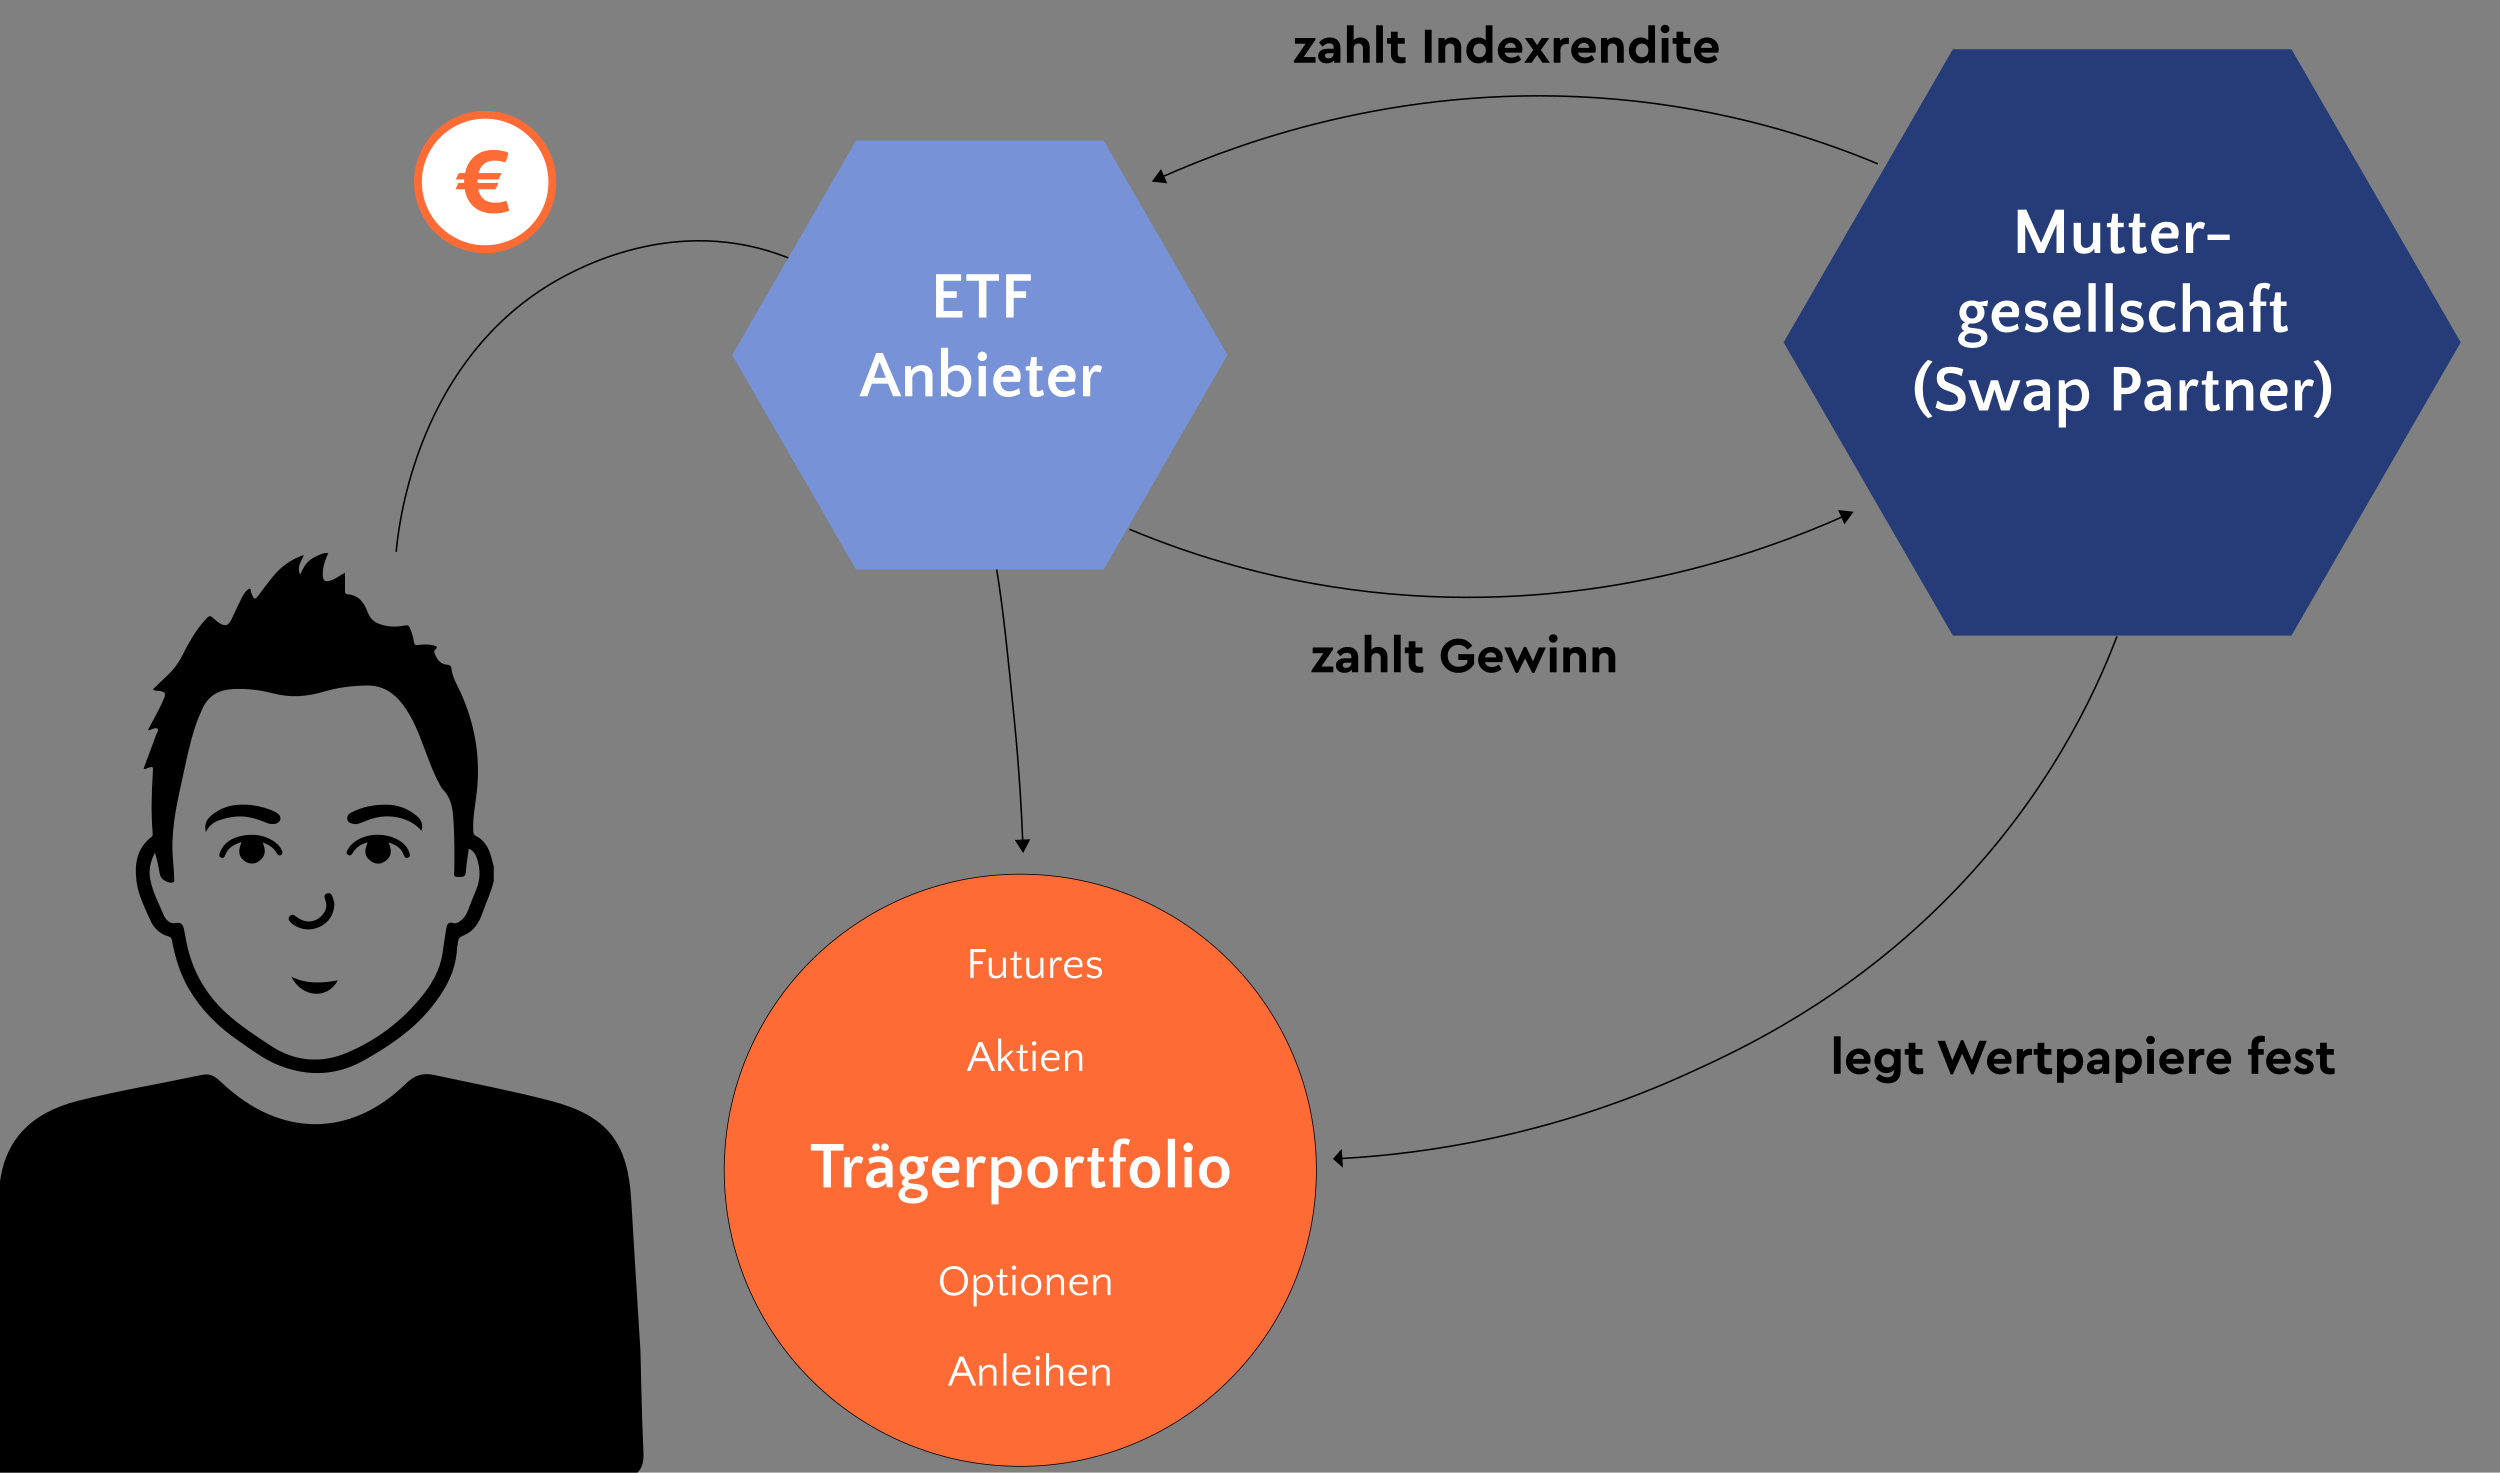 <?xml version="1.0" encoding="UTF-8"?>
<svg id="Ebene_2" data-name="Ebene 2" xmlns="http://www.w3.org/2000/svg" xmlns:xlink="http://www.w3.org/1999/xlink" viewBox="0 0 1600 942.47">
  <rect x="0" y="0" width="1600" height="942.47" fill="#808080" stroke="none"/>
  <defs>
    <style>
      .cls-1 {
        stroke-width: .5px;
      }

      .cls-1, .cls-2 {
        stroke: #000;
      }

      .cls-1, .cls-2, .cls-3 {
        stroke-miterlimit: 10;
      }

      .cls-1, .cls-4 {
        fill: #ff6b35;
      }

      .cls-5, .cls-3 {
        fill: #fff;
      }

      .cls-2, .cls-6 {
        fill: none;
      }

      .cls-7 {
        fill: #253c78;
      }

      .cls-8 {
        clip-path: url(#clippath);
      }

      .cls-9 {
        fill: #7792d6;
      }

      .cls-3 {
        stroke: #ff6b35;
        stroke-width: 5px;
      }
    </style>
    <clipPath id="clippath">
      <rect class="cls-6" width="1600" height="942.47"/>
    </clipPath>
  </defs>
  <g id="Ebene_1-2" data-name="Ebene 1">
    <g class="cls-8">
      <g>
        <path class="cls-2" d="M253.59,353.18c.97-12.24,10.87-115.98,95.81-169.57,15.06-9.5,77.32-45.72,148.44-21.06,75.36,26.13,108,102.34,120.42,131.34,18.65,43.55,22.78,85.17,31.04,168.41,3.05,30.72,4.51,56.92,5.26,76.47"/>
        <polygon points="649.43 537.56 654.82 545.95 659.4 537.09 649.43 537.56"/>
      </g>
      <polygon class="cls-9" points="706.33 89.97 547.85 89.97 468.6 227.22 547.85 364.47 706.33 364.47 785.57 227.22 706.33 89.97"/>
      <polygon class="cls-7" points="1466.53 31.47 1249.84 31.47 1141.5 219.13 1249.84 406.78 1466.53 406.78 1574.87 219.13 1466.53 31.47"/>
      <path d="M409.9,864.75c-1.97-32.14-4.07-64.29-5.9-96.43-2.04-37.11-15.18-54.3-51.64-63.8-24.66-6.43-49.74-11.18-74.68-16.56-6.89-1.47-12.29,.07-17.85,5.52-35.62,34.8-80.37,34.59-117.47-.14-3.86-3.63-6.96-6.64-12.86-5.45-26.7,5.66-53.68,10.06-80.09,16.77-29.79,7.62-48.27,25.58-50.02,58.35-2.95,56.6-7.31,113.06-8.57,169.73-.21,8.39,3.3,11.67,10.54,14.05,23.33,7.62,47.35,12.86,71.45,16.7,66.88,10.83,134.12,14.74,201.71,7.13,42.08-4.75,83.82-11.25,124.49-23.55,9.2-2.8,13.28-6.85,12.79-17.47-1.05-21.52-1.9-64.85-1.9-64.85ZM87.39,564.35c1.18,8.75,5.27,16.64,8.8,24.59,2.23,5.05,6.2,8.94,11.83,10.41,2.04,.55,1.92,2.16,2.23,3.51,2.04,10.54,5.14,20.7,10.66,30.13,7.99,13.62,19.02,24.4,31.97,33.28,8.05,5.55,15.86,11.58,24.97,15.28,18.65,7.64,37.23,7.09,54.95-2.83,15.74-8.87,30.79-18.86,42.44-32.97,9.36-11.34,16.6-23.79,17.29-39.07l.56-3.51c.12-2.28,.99-3.45,3.35-4.38,6.57-2.53,10.1-8.01,12.27-14.36,2.42-6.9,5.64-13.5,7.31-20.64v-9.12c-.81-2.9-1.42-5.85-2.42-8.69-1.67-4.74-4.4-8.69-9.05-11.03-1.61-.8-1.61-1.97-1.67-3.45-.43-8.26,1.36-16.33,2.23-24.46,2.54-22.12-1.05-43.26-10.16-63.53-2.29-5.11-5.45-9.86-6.01-15.65-.19-1.79-1.36-2.34-2.91-2.46-4.15-.31-6.07-3.14-7.56-6.47-.43-1.05-.99-2.22-.06-3.02,2.48-2.16,.5-2.46-1.12-2.9-3.22-.8-6.51-.68-9.73-.18-1.67,.25-2.35-.25-2.6-1.85-.5-3.08-1.36-6.1-2.6-9-.62-1.54-1.24-2.03-3.35-1.66-5.89,1.17-11.9,.99-17.53-1.54-3.04-1.36-4.96-3.88-6.13-6.9-2.29-6.16-5.64-10.97-12.95-11.58-1.67-.12-1.61-1.36-1.61-2.65,.06-3.51,0-7.02,0-11.09-3.35,1.73-5.7,3.76-8.55,4.74-4.27,1.54-5.58,.62-5.7-3.76,0-4.74,1.49-9.24,3.59-13.56h-2.6c-5.14,1.66-9.97,3.82-12.82,8.69-.93,1.54-1.67,3.2-2.6,5.05-2.35-4.74,.62-8.32,2.42-12.51-8.43,2.65-14.75,7.58-20.01,13.93-3.22,3.94-6.2,8.07-9.29,12.14-1.92,2.53-2.54,2.46-3.84-.37-.31-.68-.5-1.42-.81-2.16-.25-.68,.12-1.54-.62-2.16-2.48,1.17-3.9,3.39-5.08,5.67-2.29,4.44-4.27,9-6.44,13.5-2.48,5.11-4.27,5.61-8.98,2.34-.56-.37-1.05-.8-1.49-1.23-3.72-3.39-3.72-3.45-7.25,.49-5.95,6.72-10.22,14.54-14.19,22.43-2.48,4.93-5.7,9.12-9.73,12.82-3.04,2.77-5.95,5.67-8.98,8.63,1.61,1.23,3.1,.74,4.46,.99,3.35,.62,3.97,1.48,2.73,4.62-2.42,6.04-5.7,11.65-8.74,17.38-.5,.99-.99,1.91-1.61,3.02,1.42,.37,2.29-.74,3.35-.86,.93-.12,1.98-.8,2.79,0,.99,.92-.06,1.79-.37,2.65-2.79,7.58-5.64,15.16-8.49,22.74,.87,.92,1.49,.12,2.11-.06,3.97-1.42,4.03-1.42,3.78,2.59-.81,12.94-1.24,25.94-.12,38.94,.06,.99,.06,1.85-.93,2.53-9.48,7.39-10.84,17.69-9.36,28.59h0Zm11.77-18.67c1.61,5.18,2.42,9.67,3.22,14.23,.56,2.96,5.51,5.79,8.43,4.81,1.18-.43,.68-1.48,.68-2.22-.19-3.7-.31-7.33-.68-11.03-1.8-17.5,1.73-34.45,5.51-51.33,2.66-12.02,4.96-24.16,8.86-35.86,1.24-3.7,2.85-7.27,4.4-10.78,3.84-8.5,10.78-12.08,19.7-12.51,8.67-.43,17.29,.62,25.53,2.77,11.15,2.96,21.87,2.1,32.71-1.17,8.8-2.59,17.78-3.7,27.01-3.88,10.16-.18,17.41,4.5,23.23,12.14,6.51,8.57,10.22,18.49,13.94,28.41,2.91,7.83,5.76,15.65,9.79,22.92,.56,1.05,1.05,2.22,1.86,3.02,6.13,6.16,6.57,14.11,7,22,.5,10.17,.62,20.33,.37,30.5-.06,1.54-.81,3.7,2.23,3.57,2.42-.12,4.96,.62,5.2-3.27,.31-4.81,1.18-9.61,1.86-14.91,3.16,1.48,4.34,3.76,5.2,6.22,2.35,6.84,2.29,13.68-.5,20.27-1.8,4.25-3.53,8.57-5.14,12.94-1.05,2.71-2.54,5.24-5.08,6.96-1.18,.8-2.6,1.79-3.9,1.36-4.27-1.36-4.71,1.48-5.14,4.31-.87,5.11-1.49,10.29-2.29,15.41-1.61,9.74-6.2,18.24-12.21,25.88-13.26,16.88-30.23,29.64-49.87,37.71-15.8,6.47-32.53,5.18-47.46-4.68-9.97-6.59-20.07-13-28.87-21.14-14.37-13.19-22.86-29.45-26.02-48.56-.19-1.29-.43-2.53-.74-3.82-.74-3.02-.81-6.1-5.82-5.18-3.41,.68-6.2-2.22-7.5-5.3-3.1-7.46-7-14.67-8.49-22.68-1.12-5.67-.06-11.15,2.97-17.13h0Zm123.72,1.54c1.73,.92,2.48-.68,3.22-1.85,2.11-3.33,5.14-5.24,9.23-6.22-2.48,5.92-1.92,9.06,1.86,11.83,3.22,2.4,6.69,2.34,9.85-.18,3.41-2.65,4.03-6.35,1.61-11.65,4.52,1.48,7.99,3.39,9.6,7.64,.5,1.29,1.12,2.9,2.91,2.1,1.8-.74,1.12-2.28,.68-3.64-.81-2.46-2.42-4.31-4.34-5.92-7.19-5.79-19.45-6.78-28-2.16-2.73,1.48-5.08,3.39-6.63,6.1-.87,1.29-1.86,2.9,0,3.94Zm-48.2-9.18c-5.95-3.64-12.45-4.5-19.14-3.27s-12.33,4.19-14.87,11.09c-.5,1.23-.56,2.4,.81,3.02,1.49,.68,2.23-.37,2.6-1.54,1.73-4.74,5.58-6.9,10.53-8.44-2.29,5.67-1.92,8.87,1.18,11.58,2.66,2.34,6.2,2.9,9.05,1.23,4.89-2.83,5.76-7.09,3.28-12.51,4.15,1.42,7,3.33,8.86,6.66,.56,1.11,1.49,2.1,2.85,1.36,1.3-.74,1.05-1.97,.5-3.14-1.24-2.53-3.16-4.56-5.64-6.04h0Zm-34.57-13c3.04-1.11,6.2-1.85,9.48-2.28,7.25-.92,13.94,.86,20.57,3.7,4.09,1.73,7.99,.99,9.05-1.48,1.05-2.53-.62-4.56-5.7-6.53-7.19-2.83-14.62-4.01-22.3-3.27-6.2,.55-11.77,3.02-16.42,7.15-2.73,2.4-4.15,5.42-3.04,10.23,2.04-4.19,4.89-6.29,8.36-7.52Zm86.18,2.28c1.42,.25,2.79,.06,4.15-.49,1.98-.8,4.03-1.6,6.07-2.34,12.02-4.38,25.96-1.42,33.33,7.27,.87-4.25,.12-6.84-3.1-9.55-5.45-4.62-11.83-7.09-19.08-7.21-8.05-.12-15.74,1.29-22.92,5.05-1.8,.92-2.85,2.4-2.42,4.5,.43,1.97,2.23,2.46,3.97,2.77Zm-39.22,64.09c5.45,3.7,11.34,4.56,17.29,1.85,5.89-2.65,9.11-7.46,9.6-13.93,.12-1.66-.43-3.2-.93-4.74-.56-1.73-1.36-3.51-3.59-2.83-2.29,.68-1.92,2.46-1.24,4.25,1.61,4.19,.19,7.64-2.85,10.54-4.46,4.25-10.66,4.25-15.92,0-1.36-1.11-2.6-1.66-3.97-.25-1.24,1.29-.74,2.59,.31,3.7,.5,.43,.81,1.05,1.3,1.42h0Zm-.61,33.7c6.75,13.58,23.3,14.64,29.74,2.31-9.97,1.77-19.7,2.57-29.74-2.31h0Z"/>
      <g>
        <path class="cls-5" d="M612.3,190.62h-8.4v8.4h12.05v4.2h-16.88v-27.72h16.04v4.2h-11.21v6.72h8.4v4.2Z"/>
        <path class="cls-5" d="M639.34,179.7h-8.02v23.52h-4.83v-23.52h-8.02v-4.2h20.87v4.2Z"/>
        <path class="cls-5" d="M656.69,190.62h-7.94v12.6h-4.83v-27.72h15.83v4.2h-11v6.72h7.94v4.2Z"/>
        <path class="cls-5" d="M576.83,253.62h-5.25l-3.15-8.06h-10.46l-2.86,8.06h-5.04l10.75-27.72h4.16l11.84,27.72Zm-17.51-11.84h7.6l-3.99-10.21-3.61,10.21Z"/>
        <path class="cls-5" d="M592.2,253.62v-12.77c0-2.3-.98-3.44-2.94-3.44-.48,0-.99,.08-1.53,.25s-1.07,.41-1.58,.74c-.5,.32-.96,.72-1.37,1.2-.41,.48-.71,1.02-.9,1.64v12.39h-4.62v-19.32h3.61l.21,2.86h.17c.59-1.18,1.5-2.05,2.75-2.62,1.25-.57,2.58-.86,4.01-.86,.92,0,1.79,.12,2.6,.36,.81,.24,1.53,.62,2.16,1.16s1.13,1.23,1.49,2.1c.36,.87,.55,1.93,.55,3.19v13.15h-4.62Z"/>
        <path class="cls-5" d="M612.86,254.12c-1.51,0-2.77-.31-3.76-.92-.99-.62-1.88-1.36-2.67-2.23h-.17l-.34,2.65h-3.7v-31.08h4.58v13.69c.64-.81,1.5-1.44,2.56-1.89,1.06-.45,2.27-.67,3.61-.67,1.46,0,2.73,.28,3.82,.84,1.09,.56,2,1.3,2.73,2.23,.73,.92,1.27,2,1.62,3.21,.35,1.22,.52,2.49,.52,3.8,0,1.48-.21,2.86-.63,4.12s-1.01,2.35-1.79,3.28-1.7,1.65-2.79,2.18c-1.09,.53-2.3,.8-3.61,.8Zm-.59-3.49c.81,0,1.52-.2,2.12-.59,.6-.39,1.11-.9,1.51-1.53,.41-.63,.71-1.36,.9-2.18,.2-.83,.29-1.66,.29-2.5s-.1-1.7-.31-2.5c-.21-.8-.53-1.5-.97-2.12-.43-.62-.98-1.1-1.64-1.45-.66-.35-1.42-.53-2.29-.53-.81,0-1.65,.19-2.52,.57-.87,.38-1.72,1.08-2.56,2.12v8.06c.31,.42,.69,.79,1.13,1.11,.45,.32,.92,.59,1.41,.82,.49,.22,.99,.4,1.49,.52s.98,.19,1.43,.19Z"/>
        <path class="cls-5" d="M625.67,228.08c0-.39,.08-.77,.23-1.13,.15-.36,.37-.69,.65-.99,.28-.29,.59-.52,.94-.69,.35-.17,.74-.25,1.16-.25,.39,0,.77,.08,1.13,.25,.36,.17,.69,.4,.99,.69,.29,.29,.52,.62,.69,.99,.17,.36,.25,.74,.25,1.13,0,.42-.08,.81-.25,1.16-.17,.35-.4,.67-.69,.95-.29,.28-.62,.5-.99,.65-.36,.15-.74,.23-1.13,.23-.81,0-1.51-.29-2.1-.88-.59-.59-.88-1.29-.88-2.1Zm5.29,25.54h-4.62v-19.32h4.62v19.32Z"/>
        <path class="cls-5" d="M645.54,233.67c2.46,0,4.37,.62,5.71,1.87,1.34,1.25,2.02,3,2.02,5.27,0,.31-.02,.64-.06,.99-.04,.35-.1,.69-.17,1.03-.07,.34-.15,.64-.25,.9-.1,.27-.2,.48-.31,.65h-12.22c.06,.84,.21,1.63,.46,2.37,.25,.74,.62,1.39,1.09,1.93,.48,.55,1.06,.98,1.74,1.3,.69,.32,1.49,.48,2.42,.48,1.04,0,2.13-.2,3.3-.59,1.16-.39,2.15-.88,2.96-1.47l.76,3.44c-.36,.22-.81,.47-1.34,.74-.53,.27-1.13,.51-1.81,.73-.67,.22-1.39,.41-2.16,.57-.77,.15-1.58,.23-2.42,.23-1.57,0-2.95-.27-4.16-.82s-2.21-1.29-3.02-2.23c-.81-.94-1.43-2.02-1.85-3.25-.42-1.23-.63-2.52-.63-3.86s.22-2.68,.65-3.93c.43-1.25,1.07-2.34,1.91-3.3,.84-.95,1.88-1.7,3.13-2.25,1.25-.55,2.67-.82,4.26-.82Zm-.13,3.61c-1.18,0-2.18,.34-3,1.03-.83,.69-1.42,1.62-1.79,2.79h8.02c.03-.08,.05-.18,.06-.29,.01-.11,.02-.25,.02-.42,0-.9-.31-1.64-.92-2.23-.62-.59-1.42-.88-2.39-.88Z"/>
        <path class="cls-5" d="M658.85,237.11h-2.39v-2.52l2.73-.42,.76-5.71h3.53v5.84h3.7v2.81h-3.7v11.09c0,.84,.08,1.41,.25,1.7s.49,.44,.97,.44c.36,0,.73-.07,1.09-.21,.36-.14,.9-.41,1.6-.8l.76,3.32c-.53,.45-1.28,.81-2.25,1.07-.97,.27-1.93,.4-2.88,.4-.84,0-1.53-.11-2.08-.34s-.97-.55-1.28-.99c-.31-.43-.52-.96-.63-1.58-.11-.62-.17-1.3-.17-2.06v-12.05Z"/>
        <path class="cls-5" d="M680.69,233.67c2.46,0,4.37,.62,5.71,1.87,1.34,1.25,2.02,3,2.02,5.27,0,.31-.02,.64-.06,.99-.04,.35-.1,.69-.17,1.03-.07,.34-.15,.64-.25,.9-.1,.27-.2,.48-.31,.65h-12.22c.06,.84,.21,1.63,.46,2.37,.25,.74,.62,1.39,1.09,1.93,.48,.55,1.06,.98,1.74,1.3,.69,.32,1.49,.48,2.42,.48,1.04,0,2.13-.2,3.3-.59,1.16-.39,2.15-.88,2.96-1.47l.76,3.44c-.36,.22-.81,.47-1.34,.74-.53,.27-1.13,.51-1.81,.73-.67,.22-1.39,.41-2.16,.57-.77,.15-1.58,.23-2.42,.23-1.57,0-2.95-.27-4.16-.82s-2.21-1.29-3.02-2.23c-.81-.94-1.43-2.02-1.85-3.25-.42-1.23-.63-2.52-.63-3.86s.22-2.68,.65-3.93c.43-1.25,1.07-2.34,1.91-3.3,.84-.95,1.88-1.7,3.13-2.25,1.25-.55,2.67-.82,4.26-.82Zm-.13,3.61c-1.18,0-2.18,.34-3,1.03-.83,.69-1.42,1.62-1.79,2.79h8.02c.03-.08,.05-.18,.06-.29,.01-.11,.02-.25,.02-.42,0-.9-.31-1.64-.92-2.23-.62-.59-1.42-.88-2.39-.88Z"/>
        <path class="cls-5" d="M704.17,238.5c-.28-.22-.71-.41-1.3-.55-.59-.14-1.09-.21-1.51-.21-.56,0-1.02,.13-1.39,.4-.36,.27-.69,.62-.97,1.05-.28,.43-.52,.93-.71,1.49-.2,.56-.38,1.13-.55,1.72v11.21h-4.62v-19.32h3.61l.21,4.03h.17c.28-.59,.57-1.16,.88-1.72,.31-.56,.66-1.06,1.05-1.49,.39-.43,.85-.78,1.36-1.05,.52-.27,1.13-.4,1.83-.4,1.12,0,2.17,.36,3.15,1.09l-1.22,3.74Z"/>
      </g>
      <circle class="cls-1" cx="653" cy="748.97" r="189.5"/>
      <g>
        <path class="cls-5" d="M636.85,685.39h-2.38l-2.72-6.22h-8.26l-2.46,6.22h-2.24l7.39-18.48h2.55l8.12,18.48Zm-12.57-8.18h6.61l-3.47-7.95-3.14,7.95Z"/>
        <path class="cls-5" d="M644.07,677.05l5.49,8.34h-2.24l-4.62-7-1.93,1.93v5.07h-1.96v-20.72h1.96v13.27l5.66-5.43h2.24l-4.59,4.54Z"/>
        <path class="cls-5" d="M652.67,673.83h-2.16v-1.04l2.21-.28,.42-3.89h1.48v3.89h3.02v1.32h-3.02v8.93c0,.6,.09,.99,.27,1.18,.18,.19,.45,.28,.83,.28,.43,0,.81-.07,1.15-.2s.63-.29,.9-.48l.39,1.48c-.32,.15-.73,.3-1.25,.45-.51,.15-1.08,.22-1.69,.22s-1.06-.08-1.4-.25-.59-.39-.76-.67c-.17-.28-.28-.59-.32-.94s-.07-.69-.07-1.02v-8.99Z"/>
        <path class="cls-5" d="M660.42,667.81c0-.37,.13-.71,.41-1.01,.27-.3,.6-.45,.99-.45s.71,.15,1.01,.45c.3,.3,.45,.63,.45,1.01,0,.39-.15,.72-.45,.99s-.63,.41-1.01,.41c-.39,0-.72-.13-.99-.41-.27-.27-.41-.6-.41-.99Zm2.38,17.58h-1.96v-12.88h1.96v12.88Z"/>
        <path class="cls-5" d="M672.94,672.09c1.64,0,2.91,.42,3.81,1.25,.9,.83,1.34,2,1.34,3.51,0,.32-.02,.64-.06,.97-.04,.33-.1,.57-.2,.71h-9.44v.28c0,.71,.09,1.39,.28,2.04,.19,.65,.47,1.23,.84,1.74,.37,.5,.84,.91,1.41,1.2,.57,.3,1.25,.45,2.03,.45,.45,0,.89-.05,1.32-.15s.84-.23,1.23-.39c.39-.16,.76-.33,1.09-.52s.63-.37,.9-.56l.34,1.6c-.24,.15-.54,.31-.9,.49-.35,.18-.75,.34-1.18,.49-.43,.15-.9,.28-1.41,.38-.51,.1-1.05,.15-1.61,.15-1.05,0-1.97-.18-2.77-.55-.8-.36-1.48-.86-2.02-1.48-.54-.62-.95-1.35-1.23-2.17-.28-.82-.42-1.68-.42-2.58s.14-1.79,.43-2.62c.29-.83,.71-1.56,1.27-2.2,.56-.63,1.25-1.13,2.09-1.5,.83-.36,1.78-.55,2.84-.55Zm-.08,1.57c-1.23,0-2.19,.32-2.87,.96-.68,.64-1.14,1.45-1.39,2.42h7.64c.02-.09,.03-.18,.03-.25v-.25c0-.47-.09-.88-.28-1.25-.19-.36-.44-.67-.76-.91s-.68-.42-1.09-.55c-.41-.12-.84-.18-1.29-.18Z"/>
        <path class="cls-5" d="M690.69,685.39v-8.51c0-1.12-.25-1.92-.76-2.41s-1.15-.73-1.93-.73c-.47,0-.93,.07-1.39,.22-.46,.15-.88,.37-1.27,.66-.39,.29-.74,.64-1.04,1.06s-.53,.9-.7,1.44v8.26h-1.96v-12.88h1.54l.22,2.41h.11c.24-.78,.78-1.45,1.62-2,.84-.55,1.89-.83,3.14-.83,.6,0,1.16,.08,1.69,.24,.53,.16,.99,.42,1.39,.77,.39,.36,.7,.82,.94,1.4s.35,1.29,.35,2.13v8.76h-1.96Z"/>
      </g>
      <g>
        <path class="cls-5" d="M624.79,886.74h-2.38l-2.72-6.22h-8.26l-2.46,6.22h-2.24l7.39-18.48h2.55l8.12,18.48Zm-12.57-8.18h6.61l-3.47-7.95-3.14,7.95Z"/>
        <path class="cls-5" d="M635.79,886.74v-8.51c0-1.12-.25-1.92-.76-2.41-.5-.49-1.15-.73-1.93-.73-.47,0-.93,.07-1.39,.22s-.88,.37-1.27,.66c-.39,.29-.74,.64-1.04,1.06-.3,.42-.53,.9-.7,1.44v8.26h-1.96v-12.88h1.54l.22,2.41h.11c.24-.78,.78-1.45,1.62-2s1.89-.83,3.14-.83c.6,0,1.16,.08,1.69,.24,.53,.16,.99,.42,1.39,.77,.39,.36,.7,.82,.94,1.4s.35,1.29,.35,2.13v8.76h-1.96Z"/>
        <path class="cls-5" d="M644.14,886.74h-1.96v-20.72h1.96v20.72Z"/>
        <path class="cls-5" d="M654.44,873.44c1.64,0,2.91,.42,3.81,1.25,.9,.83,1.34,2,1.34,3.51,0,.32-.02,.64-.06,.97-.04,.33-.1,.57-.2,.71h-9.44v.28c0,.71,.09,1.39,.28,2.04,.19,.65,.47,1.23,.84,1.74,.37,.5,.84,.91,1.41,1.2,.57,.3,1.25,.45,2.03,.45,.45,0,.89-.05,1.32-.15s.84-.23,1.23-.39c.39-.16,.76-.33,1.09-.52s.63-.37,.9-.56l.34,1.6c-.24,.15-.54,.31-.9,.49-.35,.18-.75,.34-1.18,.49-.43,.15-.9,.28-1.41,.38-.51,.1-1.05,.15-1.61,.15-1.05,0-1.97-.18-2.77-.55-.8-.36-1.48-.86-2.02-1.48-.54-.62-.95-1.35-1.23-2.17-.28-.82-.42-1.68-.42-2.58s.14-1.79,.43-2.62c.29-.83,.71-1.56,1.27-2.2,.56-.63,1.25-1.13,2.09-1.5,.83-.36,1.78-.55,2.84-.55Zm-.08,1.57c-1.23,0-2.19,.32-2.87,.96-.68,.64-1.14,1.45-1.39,2.42h7.64c.02-.09,.03-.18,.03-.25v-.25c0-.47-.09-.88-.28-1.25-.19-.36-.44-.67-.76-.91s-.68-.42-1.09-.55c-.41-.12-.84-.18-1.29-.18Z"/>
        <path class="cls-5" d="M662.73,869.16c0-.37,.14-.71,.41-1.01,.27-.3,.6-.45,.99-.45s.71,.15,1.01,.45c.3,.3,.45,.63,.45,1.01,0,.39-.15,.72-.45,.99s-.63,.41-1.01,.41c-.39,0-.72-.13-.99-.41s-.41-.6-.41-.99Zm2.38,17.58h-1.96v-12.88h1.96v12.88Z"/>
        <path class="cls-5" d="M678.52,886.74v-8.51c0-1.14-.25-1.95-.76-2.42-.5-.48-1.15-.71-1.93-.71-.47,0-.93,.07-1.39,.22-.46,.15-.88,.37-1.27,.66-.39,.29-.74,.64-1.04,1.06s-.53,.9-.7,1.44v8.26h-1.96v-20.72h1.96v10.25c.24-.78,.77-1.45,1.58-2,.81-.55,1.84-.83,3.09-.83,.6,0,1.16,.08,1.69,.24,.53,.16,.99,.42,1.39,.77,.39,.36,.7,.82,.94,1.4s.35,1.29,.35,2.13v8.76h-1.96Z"/>
        <path class="cls-5" d="M690.5,873.44c1.64,0,2.91,.42,3.81,1.25,.9,.83,1.34,2,1.34,3.51,0,.32-.02,.64-.06,.97-.04,.33-.1,.57-.2,.71h-9.44v.28c0,.71,.09,1.39,.28,2.04,.19,.65,.47,1.23,.84,1.74,.37,.5,.84,.91,1.41,1.2,.57,.3,1.25,.45,2.03,.45,.45,0,.89-.05,1.32-.15s.84-.23,1.23-.39c.39-.16,.76-.33,1.09-.52s.63-.37,.9-.56l.34,1.6c-.24,.15-.54,.31-.9,.49-.35,.18-.75,.34-1.18,.49-.43,.15-.9,.28-1.41,.38-.51,.1-1.05,.15-1.61,.15-1.05,0-1.97-.18-2.77-.55-.8-.36-1.48-.86-2.02-1.48-.54-.62-.95-1.35-1.23-2.17-.28-.82-.42-1.68-.42-2.58s.14-1.79,.43-2.62c.29-.83,.71-1.56,1.27-2.2,.56-.63,1.25-1.13,2.09-1.5,.83-.36,1.78-.55,2.84-.55Zm-.08,1.57c-1.23,0-2.19,.32-2.87,.96-.68,.64-1.14,1.45-1.39,2.42h7.64c.02-.09,.03-.18,.03-.25v-.25c0-.47-.09-.88-.28-1.25-.19-.36-.44-.67-.76-.91s-.68-.42-1.09-.55c-.41-.12-.84-.18-1.29-.18Z"/>
        <path class="cls-5" d="M708.26,886.74v-8.51c0-1.12-.25-1.92-.76-2.41s-1.15-.73-1.93-.73c-.47,0-.93,.07-1.39,.22-.46,.15-.88,.37-1.27,.66-.39,.29-.74,.64-1.04,1.06s-.53,.9-.7,1.44v8.26h-1.96v-12.88h1.54l.22,2.41h.11c.24-.78,.78-1.45,1.62-2,.84-.55,1.89-.83,3.14-.83,.6,0,1.16,.08,1.69,.24,.53,.16,.99,.42,1.39,.77,.39,.36,.7,.82,.94,1.4s.35,1.29,.35,2.13v8.76h-1.96Z"/>
      </g>
      <g>
        <path class="cls-5" d="M628.96,617.07h-5.85v8.82h-2.1v-18.48h10v1.96h-7.9v5.74h5.85v1.96Z"/>
        <path class="cls-5" d="M634.75,613.01v8.51c0,.58,.07,1.06,.21,1.46,.14,.39,.33,.71,.56,.94,.23,.23,.51,.4,.84,.5,.33,.1,.69,.15,1.08,.15,.47,0,.93-.07,1.39-.21,.46-.14,.88-.35,1.27-.63,.39-.28,.74-.62,1.04-1.04,.3-.41,.53-.89,.7-1.43v-8.26h1.96v12.88h-1.54l-.22-2.41h-.11c-.24,.78-.78,1.44-1.62,1.96-.84,.52-1.89,.78-3.14,.78-.6,0-1.16-.07-1.69-.22-.53-.15-.99-.4-1.39-.74-.39-.34-.71-.8-.94-1.37-.23-.57-.35-1.27-.35-2.11v-8.76h1.96Z"/>
        <path class="cls-5" d="M648.75,614.33h-2.16v-1.04l2.21-.28,.42-3.89h1.48v3.89h3.02v1.32h-3.02v8.93c0,.6,.09,.99,.27,1.18,.18,.19,.45,.28,.83,.28,.43,0,.81-.07,1.15-.2,.34-.13,.63-.29,.9-.48l.39,1.48c-.32,.15-.73,.3-1.25,.45s-1.08,.22-1.69,.22-1.06-.08-1.4-.25-.59-.39-.76-.67-.28-.59-.32-.94c-.05-.34-.07-.69-.07-1.02v-8.99Z"/>
        <path class="cls-5" d="M658.75,613.01v8.51c0,.58,.07,1.06,.21,1.46s.33,.71,.56,.94c.23,.23,.51,.4,.84,.5,.33,.1,.69,.15,1.08,.15,.47,0,.93-.07,1.39-.21,.46-.14,.88-.35,1.27-.63,.39-.28,.74-.62,1.04-1.04,.3-.41,.53-.89,.7-1.43v-8.26h1.96v12.88h-1.54l-.22-2.41h-.11c-.24,.78-.78,1.44-1.62,1.96s-1.89,.78-3.14,.78c-.6,0-1.16-.07-1.69-.22-.53-.15-.99-.4-1.39-.74-.39-.34-.71-.8-.94-1.37s-.35-1.27-.35-2.11v-8.76h1.96Z"/>
        <path class="cls-5" d="M679.1,615.08c-.3-.17-.6-.3-.9-.41-.3-.1-.59-.15-.87-.15-.37,0-.73,.1-1.06,.31-.34,.21-.64,.49-.92,.84-.28,.36-.53,.77-.74,1.23s-.38,.95-.49,1.46v7.53h-1.96v-12.88h1.54l.22,2.83h.11c.13-.43,.3-.84,.52-1.23,.21-.39,.48-.74,.78-1.04,.31-.3,.66-.54,1.05-.71,.39-.18,.84-.27,1.34-.27,.35,0,.73,.06,1.12,.18,.39,.12,.67,.28,.84,.46l-.59,1.85Z"/>
        <path class="cls-5" d="M687.64,612.59c1.64,0,2.91,.42,3.81,1.25,.9,.83,1.34,2,1.34,3.51,0,.32-.02,.64-.06,.97-.04,.33-.1,.56-.2,.71h-9.44v.28c0,.71,.09,1.39,.28,2.04,.19,.65,.47,1.23,.84,1.74,.37,.5,.84,.91,1.41,1.2s1.25,.45,2.03,.45c.45,0,.89-.05,1.32-.15s.84-.23,1.23-.39c.39-.16,.76-.33,1.09-.52s.63-.37,.9-.56l.34,1.6c-.24,.15-.54,.31-.9,.49s-.75,.34-1.18,.49c-.43,.15-.9,.27-1.41,.38-.51,.1-1.05,.15-1.61,.15-1.05,0-1.97-.18-2.77-.55-.8-.36-1.48-.86-2.02-1.48-.54-.63-.95-1.35-1.23-2.17-.28-.82-.42-1.68-.42-2.58s.14-1.79,.43-2.62c.29-.83,.71-1.56,1.27-2.2,.56-.63,1.25-1.13,2.09-1.5,.83-.36,1.78-.55,2.84-.55Zm-.08,1.57c-1.23,0-2.19,.32-2.87,.97-.68,.64-1.14,1.45-1.39,2.42h7.64c.02-.09,.03-.18,.03-.25v-.25c0-.47-.09-.88-.28-1.25-.19-.36-.44-.67-.76-.91s-.68-.42-1.09-.55c-.41-.12-.84-.18-1.29-.18Z"/>
        <path class="cls-5" d="M700.13,614.16c-.9,0-1.54,.16-1.95,.49-.4,.33-.6,.77-.6,1.33,0,.19,.03,.38,.08,.59,.06,.21,.16,.4,.32,.57,.16,.18,.37,.35,.64,.5s.63,.29,1.08,.38l1.99,.45c.78,.17,1.41,.4,1.89,.69,.48,.29,.84,.6,1.11,.94,.26,.34,.43,.68,.52,1.02s.13,.67,.13,.96c0,.58-.12,1.12-.35,1.62-.23,.5-.57,.94-1.01,1.32-.44,.37-.98,.67-1.61,.88-.63,.21-1.34,.32-2.13,.32-.99,0-1.9-.14-2.74-.43s-1.51-.61-2.02-.97l.5-1.82c.67,.62,1.42,1.06,2.24,1.34s1.56,.42,2.21,.42c.93,0,1.64-.23,2.13-.69,.48-.46,.73-.94,.73-1.44,0-.17,0-.36-.03-.57-.02-.21-.09-.43-.22-.66-.13-.22-.33-.43-.59-.63-.26-.2-.63-.35-1.12-.46l-2.69-.67c-.62-.15-1.12-.35-1.51-.59-.39-.24-.7-.51-.92-.8-.22-.29-.38-.6-.48-.92-.09-.33-.14-.66-.14-.99,0-1.14,.42-2.05,1.27-2.73,.85-.68,1.98-1.02,3.4-1.02,.73,0,1.51,.1,2.35,.29,.84,.2,1.55,.48,2.13,.85l-.53,1.68c-.37-.32-.93-.61-1.67-.87s-1.54-.39-2.42-.39Z"/>
      </g>
      <g>
        <path class="cls-5" d="M610.52,810.27c1.46,0,2.74,.25,3.86,.76,1.12,.5,2.06,1.19,2.83,2.06,.77,.87,1.34,1.87,1.74,3.01,.39,1.14,.59,2.33,.59,3.58s-.19,2.42-.57,3.57c-.38,1.15-.96,2.17-1.74,3.05-.77,.89-1.74,1.6-2.88,2.13-1.15,.53-2.49,.8-4.02,.8s-2.79-.25-3.89-.76c-1.1-.5-2.02-1.19-2.74-2.04s-1.27-1.85-1.64-2.98c-.36-1.13-.55-2.32-.55-3.57,0-1.33,.2-2.57,.6-3.74s.98-2.18,1.75-3.05c.77-.87,1.71-1.55,2.83-2.06,1.12-.5,2.4-.76,3.84-.76Zm-.14,17.11c1.21,0,2.25-.2,3.12-.59,.87-.39,1.58-.93,2.13-1.62,.55-.69,.96-1.5,1.22-2.42,.26-.92,.39-1.92,.39-2.98,0-1.14-.14-2.17-.41-3.11-.27-.93-.68-1.74-1.23-2.41-.55-.67-1.26-1.19-2.11-1.57-.86-.37-1.88-.56-3.05-.56s-2.21,.18-3.05,.54c-.84,.37-1.52,.88-2.04,1.54s-.91,1.45-1.15,2.37c-.24,.92-.36,1.92-.36,3.02,0,2.58,.56,4.52,1.68,5.82,1.12,1.31,2.74,1.96,4.87,1.96Z"/>
        <path class="cls-5" d="M630.01,815.59c.95,0,1.78,.19,2.49,.56,.71,.37,1.3,.87,1.76,1.48,.47,.62,.82,1.33,1.05,2.14,.23,.81,.35,1.67,.35,2.56s-.13,1.82-.38,2.65c-.25,.83-.63,1.56-1.12,2.18-.49,.63-1.12,1.12-1.86,1.5-.75,.37-1.61,.56-2.6,.56-1.25,0-2.28-.27-3.08-.81-.8-.54-1.33-1.21-1.57-2.02v9.77h-1.96v-20.16h1.54l.22,2.41h.11c.22-.34,.5-.68,.83-1.02,.33-.35,.7-.65,1.13-.91,.43-.26,.9-.48,1.41-.64,.51-.17,1.07-.25,1.67-.25Zm-.5,1.65c-.9,0-1.73,.24-2.51,.73s-1.42,1.19-1.95,2.1v4.12c.17,.54,.41,1.02,.73,1.43,.32,.41,.69,.77,1.11,1.06,.42,.3,.87,.52,1.34,.67,.48,.15,.96,.22,1.44,.22,.65,0,1.22-.13,1.71-.39,.48-.26,.89-.62,1.22-1.09s.57-1.01,.74-1.62c.17-.62,.25-1.28,.25-1.99,0-.67-.08-1.33-.24-1.96-.16-.63-.41-1.19-.74-1.68s-.76-.87-1.27-1.16c-.51-.29-1.12-.43-1.83-.43Z"/>
        <path class="cls-5" d="M639.78,817.33h-2.16v-1.04l2.21-.28,.42-3.89h1.48v3.89h3.02v1.32h-3.02v8.93c0,.6,.09,.99,.27,1.18,.18,.19,.45,.28,.83,.28,.43,0,.81-.07,1.15-.2,.34-.13,.63-.29,.9-.48l.39,1.48c-.32,.15-.73,.3-1.25,.45-.51,.15-1.08,.22-1.69,.22s-1.06-.08-1.4-.25-.59-.39-.76-.67-.28-.59-.32-.94c-.05-.34-.07-.69-.07-1.02v-8.99Z"/>
        <path class="cls-5" d="M647.54,811.31c0-.37,.14-.71,.41-1.01s.6-.45,.99-.45,.71,.15,1.01,.45,.45,.63,.45,1.01c0,.39-.15,.72-.45,.99s-.63,.41-1.01,.41c-.39,0-.72-.14-.99-.41s-.41-.6-.41-.99Zm2.38,17.58h-1.96v-12.88h1.96v12.88Z"/>
        <path class="cls-5" d="M659.94,815.59c1.14,0,2.12,.19,2.94,.57,.82,.38,1.5,.9,2.03,1.54,.53,.64,.92,1.38,1.18,2.21,.25,.83,.38,1.7,.38,2.62s-.13,1.78-.38,2.59c-.25,.81-.64,1.52-1.16,2.13-.52,.61-1.19,1.09-2,1.44-.81,.35-1.77,.53-2.87,.53s-2.12-.19-2.95-.56c-.83-.37-1.52-.87-2.06-1.5-.54-.62-.94-1.35-1.2-2.17-.26-.82-.39-1.69-.39-2.6s.13-1.78,.39-2.6c.26-.82,.66-1.54,1.19-2.17s1.21-1.12,2.03-1.48c.82-.36,1.78-.55,2.88-.55Zm.08,12.15c.75,0,1.4-.14,1.95-.42,.55-.28,1.01-.66,1.37-1.13s.63-1.03,.8-1.65,.25-1.28,.25-1.97-.09-1.39-.27-2.04c-.18-.65-.45-1.23-.83-1.72-.37-.49-.84-.89-1.41-1.19-.57-.3-1.25-.45-2.03-.45s-1.42,.14-1.96,.42c-.54,.28-.99,.65-1.34,1.12s-.62,1.01-.78,1.64c-.17,.63-.25,1.28-.25,1.97s.09,1.39,.27,2.04,.45,1.23,.81,1.74c.36,.5,.83,.91,1.4,1.2s1.25,.45,2.03,.45Z"/>
        <path class="cls-5" d="M679.04,828.89v-8.51c0-1.12-.25-1.92-.76-2.41s-1.15-.73-1.93-.73c-.47,0-.93,.08-1.39,.22-.46,.15-.88,.37-1.27,.66-.39,.29-.74,.64-1.04,1.06s-.53,.9-.7,1.44v8.26h-1.96v-12.88h1.54l.22,2.41h.11c.24-.78,.78-1.45,1.62-2,.84-.55,1.89-.83,3.14-.83,.6,0,1.16,.08,1.69,.24,.53,.16,.99,.42,1.39,.77,.39,.35,.7,.82,.94,1.4,.23,.58,.35,1.29,.35,2.13v8.76h-1.96Z"/>
        <path class="cls-5" d="M691.02,815.59c1.64,0,2.91,.42,3.81,1.25,.9,.83,1.34,2,1.34,3.51,0,.32-.02,.64-.06,.97-.04,.33-.1,.56-.2,.71h-9.44v.28c0,.71,.09,1.39,.28,2.04,.19,.65,.47,1.23,.84,1.74,.37,.5,.84,.91,1.41,1.2s1.25,.45,2.03,.45c.45,0,.89-.05,1.32-.15s.84-.23,1.23-.39c.39-.16,.76-.33,1.09-.52s.63-.37,.9-.56l.34,1.6c-.24,.15-.54,.31-.9,.49s-.75,.34-1.18,.49c-.43,.15-.9,.27-1.41,.38-.51,.1-1.05,.15-1.61,.15-1.05,0-1.97-.18-2.77-.55-.8-.36-1.48-.86-2.02-1.48-.54-.63-.95-1.35-1.23-2.17-.28-.82-.42-1.68-.42-2.58s.14-1.79,.43-2.62c.29-.83,.71-1.56,1.27-2.2,.56-.63,1.25-1.13,2.09-1.5,.83-.36,1.78-.55,2.84-.55Zm-.08,1.57c-1.23,0-2.19,.32-2.87,.97-.68,.64-1.14,1.45-1.39,2.42h7.64c.02-.09,.03-.18,.03-.25v-.25c0-.47-.09-.88-.28-1.25-.19-.36-.44-.67-.76-.91s-.68-.42-1.09-.55c-.41-.12-.84-.18-1.29-.18Z"/>
        <path class="cls-5" d="M708.77,828.89v-8.51c0-1.12-.25-1.92-.76-2.41s-1.15-.73-1.93-.73c-.47,0-.93,.08-1.39,.22-.46,.15-.88,.37-1.27,.66-.39,.29-.74,.64-1.04,1.06s-.53,.9-.7,1.44v8.26h-1.96v-12.88h1.54l.22,2.41h.11c.24-.78,.78-1.45,1.62-2,.84-.55,1.89-.83,3.14-.83,.6,0,1.16,.08,1.69,.24,.53,.16,.99,.42,1.39,.77,.39,.35,.7,.82,.94,1.4,.23,.58,.35,1.29,.35,2.13v8.76h-1.96Z"/>
      </g>
      <g>
        <path class="cls-5" d="M539.83,736.38h-8.02v23.52h-4.83v-23.52h-8.02v-4.2h20.87v4.2Z"/>
        <path class="cls-5" d="M551.33,744.78c-.28-.22-.71-.41-1.3-.55-.59-.14-1.09-.21-1.51-.21-.56,0-1.02,.13-1.39,.4-.36,.27-.69,.62-.97,1.05-.28,.43-.52,.93-.71,1.49-.2,.56-.38,1.13-.55,1.72v11.21h-4.62v-19.32h3.61l.21,4.03h.17c.28-.59,.57-1.16,.88-1.72,.31-.56,.66-1.06,1.05-1.49,.39-.43,.85-.78,1.37-1.05,.52-.27,1.13-.4,1.83-.4,1.12,0,2.17,.36,3.15,1.09l-1.22,3.74Z"/>
        <path class="cls-5" d="M567.55,759.9l-.34-2.65h-.17c-.76,.95-1.78,1.71-3.09,2.29-1.3,.57-2.62,.86-3.97,.86-1.76,0-3.15-.51-4.16-1.53-1.01-1.02-1.51-2.37-1.51-4.05,0-1.15,.24-2.18,.73-3.09,.49-.91,1.2-1.68,2.12-2.31,.92-.63,2.03-1.11,3.32-1.45,1.29-.34,2.73-.5,4.33-.5h1.81v-.63c0-1.09-.35-1.89-1.05-2.39-.73-.5-1.86-.76-3.4-.76-2.07,0-3.92,.46-5.54,1.39l-.88-3.49c1.88-1.09,4.14-1.64,6.8-1.64,2.8,0,4.93,.57,6.38,1.72,.67,.53,1.22,1.22,1.66,2.06,.43,.84,.65,1.85,.65,3.02v13.15h-3.7Zm-9.37-25.7c0-.64,.24-1.22,.71-1.72s1.04-.76,1.68-.76,1.22,.25,1.72,.76c.5,.5,.76,1.08,.76,1.72s-.25,1.2-.76,1.68c-.5,.48-1.08,.71-1.72,.71s-1.2-.24-1.68-.71-.71-1.04-.71-1.68Zm3.61,22.47c.9,0,1.79-.22,2.69-.65,.9-.43,1.61-1.01,2.14-1.74v-3.82h-.8c-2.3,0-3.97,.29-5.02,.88s-1.58,1.53-1.58,2.81c0,1.68,.85,2.52,2.56,2.52Zm2.1-22.47c0-.64,.24-1.22,.71-1.72s1.04-.76,1.68-.76,1.22,.25,1.72,.76,.76,1.08,.76,1.72-.25,1.2-.76,1.68-1.08,.71-1.72,.71-1.2-.24-1.68-.71-.71-1.04-.71-1.68Z"/>
        <path class="cls-5" d="M579.39,753.81c-1.26-.53-2.17-1.36-2.73-2.48-.56-1.12-.84-2.34-.84-3.65,0-1.09,.18-2.11,.55-3.07,.36-.95,.89-1.77,1.58-2.46s1.51-1.22,2.48-1.62c.97-.39,2.07-.59,3.3-.59,.73,0,1.45,.07,2.16,.21,.71,.14,1.34,.34,1.87,.61,1.18,0,2.25-.08,3.21-.24,.97-.16,1.9-.37,2.79-.62l.38,.29-.46,3.19-.21,.21-2.98-.34-.04,.13c.95,1.2,1.43,2.62,1.43,4.24,0,.98-.17,1.9-.52,2.75-.35,.85-.86,1.6-1.53,2.23s-1.51,1.13-2.5,1.51-2.12,.57-3.38,.57c-.31,0-.55,0-.73-.02-.18-.01-.36-.02-.53-.02-.48,.17-.84,.39-1.09,.65-.25,.27-.38,.54-.38,.82,0,.31,.15,.57,.46,.8,.31,.22,.78,.38,1.43,.46l4.07,.5c.92,.11,1.79,.31,2.58,.59,.8,.28,1.5,.66,2.1,1.13,.6,.48,1.07,1.05,1.41,1.72,.34,.67,.5,1.44,.5,2.31s-.18,1.71-.54,2.52c-.37,.81-.94,1.53-1.72,2.14-.79,.62-1.77,1.11-2.96,1.47-1.19,.36-2.62,.55-4.3,.55-1.48,0-2.79-.15-3.93-.44-1.13-.29-2.09-.69-2.88-1.2-.78-.5-1.38-1.1-1.78-1.79-.41-.69-.61-1.42-.61-2.21,0-.56,.1-1.11,.29-1.66,.2-.55,.47-1.05,.82-1.51,.35-.46,.76-.88,1.22-1.24s.96-.63,1.49-.8v-.17c-.64-.28-1.09-.66-1.34-1.13-.25-.48-.38-.94-.38-1.39,0-.59,.2-1.13,.59-1.64s.95-.9,1.68-1.18v-.17Zm3.19,7.01c-.95,.17-1.76,.57-2.44,1.2-.67,.63-1.01,1.35-1.01,2.16,0,.9,.44,1.57,1.32,2.02,.88,.45,2.16,.67,3.84,.67s2.97-.23,3.95-.69,1.47-1.21,1.47-2.25-.55-1.72-1.64-2.14-2.93-.74-5.5-.97Zm1.3-9.37c1.15,0,2.02-.37,2.6-1.11,.59-.74,.88-1.64,.88-2.71,0-.5-.07-1.01-.21-1.53-.14-.52-.36-.99-.67-1.41s-.69-.76-1.15-1.03c-.46-.27-1-.4-1.62-.4s-1.11,.12-1.55,.36-.82,.55-1.11,.94c-.29,.39-.51,.83-.65,1.32-.14,.49-.21,.99-.21,1.49s.08,1,.23,1.49,.38,.92,.69,1.3c.31,.38,.69,.69,1.16,.92,.46,.24,1,.36,1.62,.36Z"/>
        <path class="cls-5" d="M606.35,739.95c2.46,0,4.37,.62,5.71,1.87,1.34,1.25,2.02,3,2.02,5.27,0,.31-.02,.64-.06,.99-.04,.35-.1,.69-.17,1.03-.07,.34-.15,.64-.25,.9-.1,.27-.2,.48-.31,.65h-12.22c.06,.84,.21,1.63,.46,2.37,.25,.74,.62,1.39,1.09,1.93,.48,.55,1.06,.98,1.74,1.3,.69,.32,1.49,.48,2.42,.48,1.04,0,2.13-.2,3.3-.59,1.16-.39,2.15-.88,2.96-1.47l.76,3.44c-.36,.22-.81,.47-1.34,.74-.53,.27-1.13,.51-1.81,.73-.67,.22-1.39,.41-2.16,.57-.77,.15-1.58,.23-2.42,.23-1.57,0-2.95-.27-4.16-.82s-2.21-1.29-3.02-2.23c-.81-.94-1.43-2.02-1.85-3.25-.42-1.23-.63-2.52-.63-3.86s.22-2.68,.65-3.93c.43-1.25,1.07-2.34,1.91-3.3,.84-.95,1.88-1.7,3.13-2.25,1.25-.55,2.67-.82,4.26-.82Zm-.13,3.61c-1.18,0-2.18,.34-3,1.03-.83,.69-1.42,1.62-1.79,2.79h8.02c.03-.08,.05-.18,.06-.29,.01-.11,.02-.25,.02-.42,0-.9-.31-1.64-.92-2.23-.62-.59-1.42-.88-2.39-.88Z"/>
        <path class="cls-5" d="M629.83,744.78c-.28-.22-.71-.41-1.3-.55-.59-.14-1.09-.21-1.51-.21-.56,0-1.02,.13-1.39,.4-.36,.27-.69,.62-.97,1.05-.28,.43-.52,.93-.71,1.49-.2,.56-.38,1.13-.55,1.72v11.21h-4.62v-19.32h3.61l.21,4.03h.17c.28-.59,.57-1.16,.88-1.72,.31-.56,.66-1.06,1.05-1.49,.39-.43,.85-.78,1.36-1.05,.52-.27,1.13-.4,1.83-.4,1.12,0,2.17,.36,3.15,1.09l-1.22,3.74Z"/>
        <path class="cls-5" d="M645.25,739.95c1.51,0,2.81,.29,3.91,.86,1.09,.57,2,1.34,2.71,2.29,.71,.95,1.24,2.05,1.58,3.3,.34,1.25,.5,2.54,.5,3.88s-.17,2.67-.52,3.91c-.35,1.23-.89,2.31-1.62,3.23-.73,.92-1.64,1.65-2.73,2.18-1.09,.53-2.39,.8-3.91,.8-1.26,0-2.43-.18-3.51-.55-1.08-.36-1.94-.95-2.58-1.76v12.73h-4.58v-30.24h3.7l.34,2.65h.17c.36-.45,.8-.88,1.3-1.28,.5-.41,1.05-.76,1.64-1.05s1.19-.52,1.81-.69c.62-.17,1.22-.25,1.81-.25Zm-.76,3.53c-.42,0-.88,.06-1.39,.19s-1,.31-1.49,.55-.96,.52-1.41,.86c-.45,.34-.83,.71-1.13,1.13v8.19c.84,1.04,1.7,1.69,2.58,1.95,.88,.27,1.69,.4,2.42,.4,.92,0,1.71-.17,2.37-.5,.66-.34,1.2-.79,1.64-1.37,.43-.57,.76-1.25,.97-2.02,.21-.77,.31-1.6,.31-2.5,0-.84-.09-1.67-.27-2.5-.18-.83-.48-1.56-.88-2.2-.41-.64-.92-1.17-1.53-1.58-.62-.41-1.34-.61-2.18-.61Z"/>
        <path class="cls-5" d="M667.25,739.95c1.71,0,3.18,.29,4.41,.86,1.23,.57,2.25,1.34,3.04,2.31,.8,.97,1.39,2.07,1.76,3.32,.38,1.25,.57,2.56,.57,3.93s-.19,2.67-.57,3.89c-.38,1.22-.97,2.28-1.76,3.19-.8,.91-1.81,1.63-3.02,2.16-1.22,.53-2.65,.8-4.31,.8s-3.18-.28-4.41-.84-2.25-1.31-3.07-2.25c-.81-.94-1.41-2.02-1.81-3.25-.39-1.23-.59-2.53-.59-3.91s.2-2.67,.59-3.91c.39-1.23,.99-2.32,1.79-3.25,.8-.94,1.81-1.68,3.04-2.23s2.67-.82,4.33-.82Zm.08,16.97c.81,0,1.52-.17,2.12-.53,.6-.35,1.1-.83,1.49-1.43,.39-.6,.68-1.29,.86-2.08,.18-.78,.27-1.61,.27-2.48s-.1-1.76-.29-2.58c-.2-.83-.5-1.55-.9-2.18s-.92-1.13-1.53-1.51c-.62-.38-1.36-.57-2.23-.57-.81,0-1.51,.18-2.1,.53-.59,.35-1.07,.82-1.45,1.41-.38,.59-.66,1.27-.84,2.06-.18,.78-.27,1.61-.27,2.48s.09,1.76,.27,2.58c.18,.83,.48,1.56,.88,2.21,.41,.64,.92,1.16,1.53,1.53,.62,.38,1.34,.57,2.18,.57Z"/>
        <path class="cls-5" d="M692.75,744.78c-.28-.22-.71-.41-1.3-.55-.59-.14-1.09-.21-1.51-.21-.56,0-1.02,.13-1.39,.4-.36,.27-.69,.62-.97,1.05-.28,.43-.52,.93-.71,1.49-.2,.56-.38,1.13-.55,1.72v11.21h-4.62v-19.32h3.61l.21,4.03h.17c.28-.59,.57-1.16,.88-1.72,.31-.56,.66-1.06,1.05-1.49,.39-.43,.85-.78,1.36-1.05,.52-.27,1.13-.4,1.83-.4,1.12,0,2.17,.36,3.15,1.09l-1.22,3.74Z"/>
        <path class="cls-5" d="M698.29,743.39h-2.39v-2.52l2.73-.42,.76-5.71h3.53v5.84h3.7v2.81h-3.7v11.09c0,.84,.08,1.41,.25,1.7s.49,.44,.97,.44c.36,0,.73-.07,1.09-.21,.36-.14,.9-.41,1.6-.8l.76,3.32c-.53,.45-1.28,.81-2.25,1.07-.97,.27-1.93,.4-2.88,.4-.84,0-1.53-.11-2.08-.34s-.97-.55-1.28-.99c-.31-.43-.52-.96-.63-1.58-.11-.62-.17-1.3-.17-2.06v-12.05Z"/>
        <path class="cls-5" d="M712.28,743.39h-2.39v-2.39l2.39-.38c0-1.6,.05-2.95,.15-4.07,.1-1.12,.23-2.06,.4-2.83,.17-.77,.36-1.39,.57-1.87,.21-.48,.43-.87,.65-1.18,.56-.73,1.29-1.25,2.21-1.58,.91-.32,1.91-.48,3-.48h.67c.31,0,.65,.03,1.03,.09s.77,.15,1.18,.29c.41,.13,.78,.3,1.11,.51l-1.05,3.57c-.28-.17-.74-.4-1.39-.69-.64-.29-1.27-.44-1.89-.44-.36,0-.67,.08-.92,.25s-.46,.48-.63,.92c-.17,.45-.29,1.05-.36,1.81-.07,.76-.1,1.72-.1,2.9v2.77h3.7v2.81h-3.7v16.51h-4.62v-16.51Z"/>
        <path class="cls-5" d="M732.73,739.95c1.71,0,3.18,.29,4.41,.86,1.23,.57,2.25,1.34,3.04,2.31,.8,.97,1.39,2.07,1.76,3.32,.38,1.25,.57,2.56,.57,3.93s-.19,2.67-.57,3.89c-.38,1.22-.97,2.28-1.76,3.19-.8,.91-1.81,1.63-3.02,2.16-1.22,.53-2.65,.8-4.31,.8s-3.18-.28-4.41-.84-2.25-1.31-3.07-2.25c-.81-.94-1.41-2.02-1.81-3.25-.39-1.23-.59-2.53-.59-3.91s.2-2.67,.59-3.91c.39-1.23,.99-2.32,1.79-3.25,.8-.94,1.81-1.68,3.04-2.23s2.67-.82,4.33-.82Zm.08,16.97c.81,0,1.52-.17,2.12-.53,.6-.35,1.1-.83,1.49-1.43,.39-.6,.68-1.29,.86-2.08,.18-.78,.27-1.61,.27-2.48s-.1-1.76-.29-2.58c-.2-.83-.5-1.55-.9-2.18s-.92-1.13-1.53-1.51c-.62-.38-1.36-.57-2.23-.57-.81,0-1.51,.18-2.1,.53-.59,.35-1.07,.82-1.45,1.41-.38,.59-.66,1.27-.84,2.06-.18,.78-.27,1.61-.27,2.48s.09,1.76,.27,2.58c.18,.83,.48,1.56,.88,2.21,.41,.64,.92,1.16,1.53,1.53,.62,.38,1.34,.57,2.18,.57Z"/>
        <path class="cls-5" d="M752.05,759.9h-4.62v-31.08h4.62v31.08Z"/>
        <path class="cls-5" d="M757.43,734.36c0-.39,.08-.77,.23-1.13,.15-.36,.37-.69,.65-.99,.28-.29,.59-.52,.94-.69,.35-.17,.74-.25,1.16-.25,.39,0,.77,.08,1.13,.25,.36,.17,.69,.4,.99,.69,.29,.29,.52,.62,.69,.99,.17,.36,.25,.74,.25,1.13,0,.42-.08,.81-.25,1.16-.17,.35-.4,.67-.69,.95-.29,.28-.62,.5-.99,.65-.36,.15-.74,.23-1.13,.23-.81,0-1.51-.29-2.1-.88-.59-.59-.88-1.29-.88-2.1Zm5.29,25.54h-4.62v-19.32h4.62v19.32Z"/>
        <path class="cls-5" d="M777.12,739.95c1.71,0,3.18,.29,4.41,.86,1.23,.57,2.25,1.34,3.04,2.31,.8,.97,1.39,2.07,1.76,3.32,.38,1.25,.57,2.56,.57,3.93s-.19,2.67-.57,3.89c-.38,1.22-.97,2.28-1.76,3.19-.8,.91-1.81,1.63-3.02,2.16-1.22,.53-2.65,.8-4.31,.8s-3.18-.28-4.41-.84-2.25-1.31-3.07-2.25c-.81-.94-1.41-2.02-1.81-3.25-.39-1.23-.59-2.53-.59-3.91s.2-2.67,.59-3.91c.39-1.23,.99-2.32,1.79-3.25,.8-.94,1.81-1.68,3.04-2.23s2.67-.82,4.33-.82Zm.08,16.97c.81,0,1.52-.17,2.12-.53,.6-.35,1.1-.83,1.49-1.43,.39-.6,.68-1.29,.86-2.08,.18-.78,.27-1.61,.27-2.48s-.1-1.76-.29-2.58c-.2-.83-.5-1.55-.9-2.18s-.92-1.13-1.53-1.51c-.62-.38-1.36-.57-2.23-.57-.81,0-1.51,.18-2.1,.53-.59,.35-1.07,.82-1.45,1.41-.38,.59-.66,1.27-.84,2.06-.18,.78-.27,1.61-.27,2.48s.09,1.76,.27,2.58c.18,.83,.48,1.56,.88,2.21,.41,.64,.92,1.16,1.53,1.53,.62,.38,1.34,.57,2.18,.57Z"/>
      </g>
      <g>
        <path class="cls-5" d="M1306.27,155.35l9.2-21.17h5.5v27.72h-4.79v-18.27l-7.98,18.27h-3.86l-8.19-18.27v18.27h-4.83v-27.72h5.5l9.45,21.17Z"/>
        <path class="cls-5" d="M1331.77,142.58v12.56c0,1.15,.3,2.02,.9,2.62,.6,.6,1.38,.9,2.33,.9s1.88-.33,2.69-.99c.81-.66,1.41-1.6,1.81-2.83v-12.26h4.66v19.32h-3.61l-.25-2.69h-.17c-.31,.64-.7,1.17-1.18,1.58-.48,.41-1,.73-1.58,.97-.57,.24-1.17,.41-1.79,.5-.62,.1-1.22,.15-1.81,.15-.92,0-1.79-.11-2.58-.34s-1.5-.59-2.1-1.11c-.6-.52-1.08-1.2-1.43-2.06-.35-.85-.52-1.91-.52-3.17v-13.15h4.62Z"/>
        <path class="cls-5" d="M1350.83,145.39h-2.39v-2.52l2.73-.42,.76-5.71h3.53v5.84h3.7v2.81h-3.7v11.09c0,.84,.08,1.41,.25,1.7s.49,.44,.97,.44c.36,0,.73-.07,1.09-.21,.36-.14,.9-.41,1.6-.8l.76,3.32c-.53,.45-1.28,.81-2.25,1.07-.97,.27-1.93,.4-2.88,.4-.84,0-1.53-.11-2.08-.34s-.97-.55-1.28-.99c-.31-.43-.52-.96-.63-1.58-.11-.62-.17-1.3-.17-2.06v-12.05Z"/>
        <path class="cls-5" d="M1364.78,145.39h-2.39v-2.52l2.73-.42,.76-5.71h3.53v5.84h3.7v2.81h-3.7v11.09c0,.84,.08,1.41,.25,1.7s.49,.44,.97,.44c.36,0,.73-.07,1.09-.21,.36-.14,.9-.41,1.6-.8l.76,3.32c-.53,.45-1.28,.81-2.25,1.07-.97,.27-1.93,.4-2.88,.4-.84,0-1.53-.11-2.08-.34s-.97-.55-1.28-.99c-.31-.43-.52-.96-.63-1.58-.11-.62-.17-1.3-.17-2.06v-12.05Z"/>
        <path class="cls-5" d="M1386.62,141.95c2.46,0,4.37,.62,5.71,1.87,1.34,1.25,2.02,3,2.02,5.27,0,.31-.02,.64-.06,.99-.04,.35-.1,.69-.17,1.03-.07,.34-.15,.64-.25,.9-.1,.27-.2,.48-.31,.65h-12.22c.06,.84,.21,1.63,.46,2.37,.25,.74,.62,1.39,1.09,1.93,.48,.55,1.06,.98,1.74,1.3,.69,.32,1.49,.48,2.42,.48,1.04,0,2.13-.2,3.3-.59,1.16-.39,2.15-.88,2.96-1.47l.76,3.44c-.36,.22-.81,.47-1.34,.74-.53,.27-1.13,.51-1.81,.73-.67,.22-1.39,.41-2.16,.57-.77,.15-1.58,.23-2.42,.23-1.57,0-2.95-.27-4.16-.82s-2.21-1.29-3.02-2.23c-.81-.94-1.43-2.02-1.85-3.25-.42-1.23-.63-2.52-.63-3.86s.22-2.68,.65-3.93c.43-1.25,1.07-2.34,1.91-3.3,.84-.95,1.88-1.7,3.13-2.25,1.25-.55,2.67-.82,4.26-.82Zm-.13,3.61c-1.18,0-2.18,.34-3,1.03-.83,.69-1.42,1.62-1.79,2.79h8.02c.03-.08,.05-.18,.06-.29,.01-.11,.02-.25,.02-.42,0-.9-.31-1.64-.92-2.23-.62-.59-1.42-.88-2.39-.88Z"/>
        <path class="cls-5" d="M1410.09,146.78c-.28-.22-.71-.41-1.3-.55-.59-.14-1.09-.21-1.51-.21-.56,0-1.02,.13-1.39,.4-.36,.27-.69,.62-.97,1.05-.28,.43-.52,.93-.71,1.49-.2,.56-.38,1.13-.55,1.72v11.21h-4.62v-19.32h3.61l.21,4.03h.17c.28-.59,.57-1.16,.88-1.72,.31-.56,.66-1.06,1.05-1.49,.39-.43,.85-.78,1.36-1.05,.52-.27,1.13-.4,1.83-.4,1.12,0,2.17,.36,3.15,1.09l-1.22,3.74Z"/>
        <path class="cls-5" d="M1427.02,150.14v3.44h-14.2v-3.44h14.2Z"/>
        <path class="cls-5" d="M1257.59,206.21c-1.26-.53-2.17-1.36-2.73-2.48-.56-1.12-.84-2.34-.84-3.65,0-1.09,.18-2.11,.55-3.07,.36-.95,.89-1.77,1.58-2.46,.69-.69,1.51-1.22,2.48-1.62,.97-.39,2.06-.59,3.3-.59,.73,0,1.45,.07,2.16,.21,.71,.14,1.34,.34,1.87,.61,1.18,0,2.25-.08,3.21-.24,.97-.16,1.9-.37,2.79-.62l.38,.29-.46,3.19-.21,.21-2.98-.34-.04,.13c.95,1.2,1.43,2.62,1.43,4.24,0,.98-.17,1.9-.52,2.75-.35,.85-.86,1.6-1.53,2.23s-1.51,1.13-2.5,1.51c-.99,.38-2.12,.57-3.38,.57-.31,0-.55,0-.74-.02-.18-.01-.36-.02-.52-.02-.48,.17-.84,.38-1.09,.65-.25,.27-.38,.54-.38,.82,0,.31,.15,.57,.46,.8,.31,.22,.78,.38,1.43,.46l4.07,.5c.92,.11,1.78,.31,2.58,.59,.8,.28,1.5,.66,2.1,1.13,.6,.48,1.07,1.05,1.41,1.72s.5,1.44,.5,2.31-.18,1.71-.55,2.52c-.36,.81-.94,1.53-1.72,2.14s-1.77,1.11-2.96,1.47c-1.19,.36-2.62,.55-4.3,.55-1.48,0-2.79-.15-3.93-.44-1.13-.29-2.09-.69-2.88-1.2-.78-.5-1.38-1.1-1.79-1.78-.41-.69-.61-1.42-.61-2.21,0-.56,.1-1.11,.29-1.66s.47-1.05,.82-1.51c.35-.46,.76-.88,1.22-1.24,.46-.36,.96-.63,1.49-.8v-.17c-.64-.28-1.09-.66-1.34-1.13-.25-.48-.38-.94-.38-1.39,0-.59,.2-1.13,.59-1.64,.39-.5,.95-.9,1.68-1.18v-.17Zm3.19,7.01c-.95,.17-1.76,.57-2.44,1.2s-1.01,1.35-1.01,2.16c0,.9,.44,1.57,1.32,2.02,.88,.45,2.16,.67,3.84,.67s2.97-.23,3.95-.69c.98-.46,1.47-1.21,1.47-2.25s-.55-1.72-1.64-2.14c-1.09-.42-2.93-.74-5.5-.97Zm1.3-9.37c1.15,0,2.02-.37,2.6-1.11,.59-.74,.88-1.64,.88-2.71,0-.5-.07-1.01-.21-1.53-.14-.52-.36-.99-.67-1.41-.31-.42-.69-.76-1.15-1.03-.46-.27-1-.4-1.62-.4s-1.11,.12-1.55,.36c-.45,.24-.82,.55-1.11,.95-.29,.39-.51,.83-.65,1.32-.14,.49-.21,.99-.21,1.49s.08,1,.23,1.49c.15,.49,.38,.92,.69,1.3,.31,.38,.69,.69,1.16,.92s1,.36,1.62,.36Z"/>
        <path class="cls-5" d="M1284.56,192.35c2.46,0,4.37,.62,5.71,1.87,1.34,1.25,2.02,3,2.02,5.27,0,.31-.02,.64-.06,.99-.04,.35-.1,.69-.17,1.03-.07,.34-.15,.64-.25,.9-.1,.27-.2,.48-.31,.65h-12.22c.06,.84,.21,1.63,.46,2.37,.25,.74,.62,1.39,1.09,1.93,.48,.55,1.06,.98,1.74,1.3s1.49,.48,2.42,.48c1.04,0,2.13-.2,3.3-.59,1.16-.39,2.15-.88,2.96-1.47l.76,3.44c-.36,.22-.81,.47-1.34,.74-.53,.27-1.13,.51-1.81,.74-.67,.22-1.39,.41-2.16,.57-.77,.15-1.58,.23-2.42,.23-1.57,0-2.95-.27-4.16-.82s-2.21-1.29-3.02-2.23c-.81-.94-1.43-2.02-1.85-3.25-.42-1.23-.63-2.52-.63-3.86s.22-2.68,.65-3.93c.43-1.25,1.07-2.34,1.91-3.3s1.88-1.7,3.13-2.25c1.25-.55,2.67-.82,4.26-.82Zm-.13,3.61c-1.18,0-2.18,.34-3,1.03-.83,.69-1.42,1.62-1.79,2.79h8.02c.03-.08,.05-.18,.06-.29,.01-.11,.02-.25,.02-.42,0-.9-.31-1.64-.92-2.23-.62-.59-1.42-.88-2.39-.88Z"/>
        <path class="cls-5" d="M1302.87,195.79c-.92,0-1.65,.17-2.16,.52-.52,.35-.78,.85-.78,1.49,0,.42,.15,.81,.44,1.16,.29,.35,.92,.64,1.87,.86l2.98,.67c1.18,.25,2.12,.62,2.83,1.09,.71,.48,1.27,.99,1.68,1.55,.41,.56,.68,1.13,.82,1.72,.14,.59,.21,1.13,.21,1.64,0,.9-.18,1.73-.55,2.5-.36,.77-.88,1.43-1.55,2-.67,.56-1.48,1-2.44,1.32-.95,.32-2.02,.48-3.19,.48-1.48,0-2.86-.22-4.12-.65s-2.27-.92-3.02-1.45l1.09-3.99c.95,.92,2.02,1.61,3.21,2.06,1.19,.45,2.29,.67,3.3,.67,1.06,0,1.88-.23,2.44-.69,.56-.46,.84-1.1,.84-1.91,0-.48-.14-.88-.42-1.2-.28-.32-.84-.59-1.68-.82l-4.03-1.01c-.95-.22-1.73-.55-2.33-.97s-1.08-.89-1.43-1.41c-.35-.52-.59-1.06-.71-1.62-.13-.56-.19-1.09-.19-1.6,0-1.88,.66-3.32,1.97-4.35,1.32-1.02,3.02-1.53,5.12-1.53,1.09,0,2.27,.15,3.53,.44,1.26,.29,2.32,.72,3.19,1.28l-1.22,3.78c-.56-.45-1.34-.9-2.35-1.37-1.01-.46-2.13-.69-3.36-.69Z"/>
        <path class="cls-5" d="M1323.95,192.35c2.46,0,4.37,.62,5.71,1.87,1.34,1.25,2.02,3,2.02,5.27,0,.31-.02,.64-.06,.99-.04,.35-.1,.69-.17,1.03-.07,.34-.15,.64-.25,.9-.1,.27-.2,.48-.31,.65h-12.22c.06,.84,.21,1.63,.46,2.37,.25,.74,.62,1.39,1.09,1.93,.48,.55,1.06,.98,1.74,1.3s1.49,.48,2.42,.48c1.04,0,2.13-.2,3.3-.59,1.16-.39,2.15-.88,2.96-1.47l.76,3.44c-.36,.22-.81,.47-1.34,.74-.53,.27-1.13,.51-1.81,.74-.67,.22-1.39,.41-2.16,.57-.77,.15-1.58,.23-2.42,.23-1.57,0-2.95-.27-4.16-.82s-2.21-1.29-3.02-2.23c-.81-.94-1.43-2.02-1.85-3.25-.42-1.23-.63-2.52-.63-3.86s.22-2.68,.65-3.93c.43-1.25,1.07-2.34,1.91-3.3s1.88-1.7,3.13-2.25c1.25-.55,2.67-.82,4.26-.82Zm-.13,3.61c-1.18,0-2.18,.34-3,1.03-.83,.69-1.42,1.62-1.79,2.79h8.02c.03-.08,.05-.18,.06-.29,.01-.11,.02-.25,.02-.42,0-.9-.31-1.64-.92-2.23-.62-.59-1.42-.88-2.39-.88Z"/>
        <path class="cls-5" d="M1341.26,212.3h-4.62v-31.08h4.62v31.08Z"/>
        <path class="cls-5" d="M1352.18,212.3h-4.62v-31.08h4.62v31.08Z"/>
        <path class="cls-5" d="M1364.1,195.79c-.92,0-1.65,.17-2.16,.52-.52,.35-.78,.85-.78,1.49,0,.42,.15,.81,.44,1.16,.29,.35,.92,.64,1.87,.86l2.98,.67c1.18,.25,2.12,.62,2.83,1.09,.71,.48,1.27,.99,1.68,1.55,.41,.56,.68,1.13,.82,1.72,.14,.59,.21,1.13,.21,1.64,0,.9-.18,1.73-.55,2.5-.36,.77-.88,1.43-1.55,2-.67,.56-1.48,1-2.44,1.32-.95,.32-2.02,.48-3.19,.48-1.48,0-2.86-.22-4.12-.65s-2.27-.92-3.02-1.45l1.09-3.99c.95,.92,2.02,1.61,3.21,2.06,1.19,.45,2.29,.67,3.3,.67,1.06,0,1.88-.23,2.44-.69,.56-.46,.84-1.1,.84-1.91,0-.48-.14-.88-.42-1.2-.28-.32-.84-.59-1.68-.82l-4.03-1.01c-.95-.22-1.73-.55-2.33-.97s-1.08-.89-1.43-1.41c-.35-.52-.59-1.06-.71-1.62-.13-.56-.19-1.09-.19-1.6,0-1.88,.66-3.32,1.97-4.35,1.32-1.02,3.02-1.53,5.12-1.53,1.09,0,2.27,.15,3.53,.44,1.26,.29,2.32,.72,3.19,1.28l-1.22,3.78c-.56-.45-1.34-.9-2.35-1.37-1.01-.46-2.13-.69-3.36-.69Z"/>
        <path class="cls-5" d="M1391.32,197.77c-.31-.22-.69-.45-1.15-.67-.46-.22-.96-.42-1.49-.59-.53-.17-1.09-.3-1.66-.4-.57-.1-1.11-.15-1.62-.15-.95,0-1.76,.17-2.42,.52-.66,.35-1.19,.81-1.6,1.39-.41,.57-.7,1.24-.88,1.99-.18,.76-.27,1.54-.27,2.35,0,.95,.11,1.84,.34,2.67s.56,1.55,1.01,2.16c.45,.62,1.01,1.11,1.7,1.47,.69,.36,1.48,.55,2.37,.55,1.01,0,2.08-.2,3.21-.61,1.13-.41,2.08-.97,2.83-1.7l.84,3.95c-.78,.5-1.86,.98-3.21,1.43-1.36,.45-2.81,.67-4.35,.67-1.62,0-3.04-.28-4.26-.84-1.22-.56-2.23-1.31-3.02-2.25s-1.4-2.03-1.81-3.28c-.41-1.25-.61-2.57-.61-3.97s.19-2.62,.57-3.84c.38-1.22,.97-2.3,1.79-3.23,.81-.94,1.85-1.68,3.11-2.23,1.26-.55,2.77-.82,4.54-.82,1.34,0,2.66,.15,3.95,.46,1.29,.31,2.32,.71,3.11,1.22l-1.01,3.74Z"/>
        <path class="cls-5" d="M1401.57,195.84c.78-1.23,1.7-2.12,2.75-2.67,1.05-.55,2.29-.82,3.72-.82,.84,0,1.65,.12,2.44,.36,.78,.24,1.48,.62,2.08,1.15,.6,.53,1.08,1.23,1.43,2.1,.35,.87,.53,1.93,.53,3.19v13.15h-4.62v-12.77c0-1.15-.25-2.01-.76-2.58-.5-.57-1.19-.86-2.06-.86-.53,0-1.08,.08-1.66,.25-.57,.17-1.11,.42-1.62,.76s-.95,.74-1.34,1.22c-.39,.48-.69,1.01-.88,1.6v12.39h-4.62v-31.08h4.62v14.62Z"/>
        <path class="cls-5" d="M1431.89,212.3l-.34-2.65h-.17c-.76,.95-1.79,1.72-3.09,2.29-1.3,.57-2.62,.86-3.97,.86-1.76,0-3.15-.51-4.16-1.53-1.01-1.02-1.51-2.37-1.51-4.05,0-1.15,.25-2.18,.74-3.09,.49-.91,1.2-1.68,2.12-2.31s2.03-1.11,3.32-1.45c1.29-.34,2.73-.5,4.33-.5h1.81v-.63c0-1.09-.35-1.89-1.05-2.39-.73-.5-1.86-.76-3.4-.76-2.07,0-3.92,.46-5.54,1.39l-.88-3.49c1.88-1.09,4.14-1.64,6.8-1.64,2.8,0,4.93,.57,6.38,1.72,.67,.53,1.22,1.22,1.66,2.06,.43,.84,.65,1.85,.65,3.02v13.15h-3.7Zm-5.75-3.23c.9,0,1.79-.22,2.69-.65,.9-.43,1.61-1.01,2.14-1.74v-3.82h-.8c-2.3,0-3.97,.29-5.02,.88s-1.58,1.53-1.58,2.81c0,1.68,.85,2.52,2.56,2.52Z"/>
        <path class="cls-5" d="M1442.1,195.79h-2.39v-2.39l2.39-.38c0-1.6,.05-2.95,.15-4.07,.1-1.12,.23-2.06,.4-2.83,.17-.77,.36-1.39,.57-1.87,.21-.48,.43-.87,.65-1.18,.56-.73,1.29-1.25,2.21-1.58,.91-.32,1.91-.48,3-.48h.67c.31,0,.65,.03,1.03,.09,.38,.06,.77,.15,1.18,.29,.41,.13,.78,.3,1.11,.51l-1.05,3.57c-.28-.17-.74-.4-1.39-.69s-1.27-.44-1.89-.44c-.36,0-.67,.08-.92,.25-.25,.17-.46,.48-.63,.92s-.29,1.05-.36,1.81c-.07,.76-.1,1.72-.1,2.9v2.77h3.7v2.81h-3.7v16.51h-4.62v-16.51Z"/>
        <path class="cls-5" d="M1455.08,195.79h-2.39v-2.52l2.73-.42,.76-5.71h3.53v5.84h3.7v2.81h-3.7v11.09c0,.84,.08,1.41,.25,1.7,.17,.29,.49,.44,.97,.44,.36,0,.73-.07,1.09-.21,.36-.14,.9-.41,1.6-.8l.76,3.32c-.53,.45-1.28,.8-2.25,1.07-.97,.27-1.93,.4-2.88,.4-.84,0-1.53-.11-2.08-.34s-.97-.55-1.28-.99c-.31-.43-.52-.96-.63-1.58-.11-.62-.17-1.3-.17-2.06v-12.05Z"/>
        <path class="cls-5" d="M1236.76,231.37c-1.06,1.26-1.99,2.54-2.77,3.84-.78,1.3-1.43,2.67-1.93,4.09s-.88,2.94-1.11,4.54c-.24,1.6-.36,3.32-.36,5.17,0,1.09,.06,2.31,.19,3.65,.13,1.34,.4,2.77,.82,4.28s1.04,3.08,1.85,4.7c.81,1.62,1.9,3.26,3.28,4.91l-2.81,1.05c-2.69-2.41-4.77-5.22-6.26-8.44-1.49-3.22-2.23-6.62-2.23-10.21s.74-6.97,2.23-10.16c1.48-3.19,3.57-6.02,6.26-8.48l2.86,1.05Z"/>
        <path class="cls-5" d="M1244.2,241.66c0,.59,.13,1.09,.4,1.51,.27,.42,.64,.78,1.11,1.09,.48,.31,1.04,.59,1.7,.86,.66,.27,1.39,.54,2.21,.82,1.01,.36,2.01,.78,3,1.24s1.89,1.04,2.69,1.72c.8,.69,1.45,1.53,1.95,2.54s.76,2.23,.76,3.65c0,1.51-.27,2.79-.82,3.82s-1.28,1.87-2.21,2.5c-.92,.63-1.99,1.08-3.19,1.36-1.21,.28-2.45,.42-3.74,.42-1.85,0-3.58-.22-5.19-.67-1.61-.45-2.99-.99-4.14-1.64l1.26-4.54c1.06,.81,2.25,1.48,3.55,2.02,1.3,.53,2.79,.8,4.47,.8,1.79,0,3.09-.32,3.91-.95,.81-.63,1.22-1.48,1.22-2.54,0-.81-.2-1.5-.59-2.08-.39-.57-.88-1.06-1.47-1.47-.59-.41-1.21-.74-1.87-.99-.66-.25-1.24-.46-1.74-.63-.9-.28-1.81-.62-2.73-1.01-.92-.39-1.78-.9-2.56-1.53-.78-.63-1.42-1.42-1.91-2.37-.49-.95-.74-2.14-.74-3.57,0-1.34,.23-2.48,.69-3.4,.46-.92,1.09-1.67,1.89-2.25s1.74-.99,2.81-1.24c1.08-.25,2.25-.38,3.51-.38,1.54,0,3.03,.15,4.47,.46,1.44,.31,2.65,.69,3.63,1.13l-1.13,4.45c-.5-.34-1.05-.63-1.64-.88s-1.2-.46-1.83-.63-1.26-.3-1.89-.4c-.63-.1-1.23-.15-1.79-.15-1.26,0-2.25,.24-2.98,.71-.73,.48-1.09,1.2-1.09,2.18Z"/>
        <path class="cls-5" d="M1276.45,249.26l-4.16,13.44h-5.59l-7.01-19.32h4.83l5.04,14.83,4.58-14.83h4.62l4.58,14.83,5.04-14.83h4.75l-7.01,19.32h-5.5l-4.16-13.44Z"/>
        <path class="cls-5" d="M1308.33,262.7l-.34-2.65h-.17c-.76,.95-1.79,1.71-3.09,2.29-1.3,.57-2.62,.86-3.97,.86-1.76,0-3.15-.51-4.16-1.53-1.01-1.02-1.51-2.37-1.51-4.05,0-1.15,.25-2.18,.74-3.09,.49-.91,1.2-1.68,2.12-2.31s2.03-1.11,3.32-1.45,2.73-.5,4.33-.5h1.81v-.63c0-1.09-.35-1.89-1.05-2.39-.73-.5-1.86-.76-3.4-.76-2.07,0-3.92,.46-5.54,1.39l-.88-3.49c1.88-1.09,4.14-1.64,6.8-1.64,2.8,0,4.93,.57,6.38,1.72,.67,.53,1.22,1.22,1.66,2.06,.43,.84,.65,1.85,.65,3.02v13.15h-3.7Zm-5.75-3.23c.9,0,1.79-.22,2.69-.65,.9-.43,1.61-1.01,2.14-1.74v-3.82h-.8c-2.3,0-3.97,.29-5.02,.88s-1.58,1.53-1.58,2.81c0,1.68,.85,2.52,2.56,2.52Z"/>
        <path class="cls-5" d="M1328.36,242.75c1.51,0,2.81,.29,3.91,.86,1.09,.57,2,1.34,2.71,2.29,.71,.95,1.24,2.05,1.58,3.3,.34,1.25,.5,2.54,.5,3.88s-.17,2.67-.52,3.91c-.35,1.23-.89,2.31-1.62,3.23-.73,.92-1.64,1.65-2.73,2.18-1.09,.53-2.39,.8-3.91,.8-1.26,0-2.43-.18-3.51-.55-1.08-.36-1.94-.95-2.58-1.76v12.73h-4.58v-30.24h3.7l.34,2.65h.17c.36-.45,.8-.88,1.3-1.28,.5-.41,1.05-.76,1.64-1.05s1.19-.52,1.81-.69c.62-.17,1.22-.25,1.81-.25Zm-.76,3.53c-.42,0-.88,.06-1.39,.19s-1,.31-1.49,.55-.96,.52-1.41,.86c-.45,.34-.83,.71-1.13,1.13v8.19c.84,1.04,1.7,1.69,2.58,1.95,.88,.27,1.69,.4,2.42,.4,.92,0,1.71-.17,2.37-.5,.66-.34,1.2-.79,1.64-1.37,.43-.57,.76-1.25,.97-2.02,.21-.77,.31-1.6,.31-2.5,0-.84-.09-1.67-.27-2.5-.18-.83-.48-1.56-.88-2.2-.41-.64-.92-1.17-1.53-1.58-.62-.41-1.34-.61-2.18-.61Z"/>
        <path class="cls-5" d="M1360.41,252.24h-2.73v10.44h-4.83v-27.83h6.68c1.57,0,3,.19,4.28,.56,1.29,.38,2.39,.94,3.32,1.69,.92,.75,1.64,1.67,2.14,2.77,.5,1.1,.76,2.37,.76,3.82,0,1.17-.2,2.27-.59,3.29-.39,1.03-.98,1.93-1.76,2.71-.79,.78-1.79,1.4-3,1.86-1.22,.46-2.64,.69-4.26,.69Zm-.21-13.44h-1.3c-.42,0-.83,.05-1.22,.15v9.22c.39,.03,.8,.04,1.24,.04h1.37c1.51,0,2.65-.42,3.42-1.25s1.16-2.05,1.16-3.64c0-1.34-.34-2.42-1.03-3.26-.69-.84-1.9-1.25-3.63-1.25Z"/>
        <path class="cls-5" d="M1385.65,262.7l-.34-2.65h-.17c-.76,.95-1.79,1.71-3.09,2.29-1.3,.57-2.62,.86-3.97,.86-1.76,0-3.15-.51-4.16-1.53-1.01-1.02-1.51-2.37-1.51-4.05,0-1.15,.25-2.18,.74-3.09,.49-.91,1.2-1.68,2.12-2.31s2.03-1.11,3.32-1.45,2.73-.5,4.33-.5h1.81v-.63c0-1.09-.35-1.89-1.05-2.39-.73-.5-1.86-.76-3.4-.76-2.07,0-3.92,.46-5.54,1.39l-.88-3.49c1.88-1.09,4.14-1.64,6.8-1.64,2.8,0,4.93,.57,6.38,1.72,.67,.53,1.22,1.22,1.66,2.06,.43,.84,.65,1.85,.65,3.02v13.15h-3.7Zm-5.75-3.23c.9,0,1.79-.22,2.69-.65,.9-.43,1.61-1.01,2.14-1.74v-3.82h-.8c-2.3,0-3.97,.29-5.02,.88s-1.58,1.53-1.58,2.81c0,1.68,.85,2.52,2.56,2.52Z"/>
        <path class="cls-5" d="M1405.98,247.58c-.28-.22-.71-.41-1.3-.55-.59-.14-1.09-.21-1.51-.21-.56,0-1.02,.13-1.39,.4-.36,.27-.69,.62-.97,1.05-.28,.43-.52,.93-.71,1.49-.2,.56-.38,1.13-.55,1.72v11.21h-4.62v-19.32h3.61l.21,4.03h.17c.28-.59,.57-1.16,.88-1.72,.31-.56,.66-1.06,1.05-1.49,.39-.43,.85-.78,1.36-1.05,.52-.27,1.13-.4,1.83-.4,1.12,0,2.17,.36,3.15,1.09l-1.22,3.74Z"/>
        <path class="cls-5" d="M1411.52,246.19h-2.39v-2.52l2.73-.42,.76-5.71h3.53v5.84h3.7v2.81h-3.7v11.09c0,.84,.08,1.41,.25,1.7s.49,.44,.97,.44c.36,0,.73-.07,1.09-.21,.36-.14,.9-.41,1.6-.8l.76,3.32c-.53,.45-1.28,.81-2.25,1.07-.97,.27-1.93,.4-2.88,.4-.84,0-1.53-.11-2.08-.34s-.97-.55-1.28-.99c-.31-.43-.52-.96-.63-1.58-.11-.62-.17-1.3-.17-2.06v-12.05Z"/>
        <path class="cls-5" d="M1437.52,262.7v-12.77c0-2.3-.98-3.44-2.94-3.44-.48,0-.99,.08-1.53,.25s-1.07,.41-1.58,.74c-.5,.32-.96,.72-1.37,1.2-.41,.48-.71,1.02-.9,1.64v12.39h-4.62v-19.32h3.61l.21,2.86h.17c.59-1.18,1.5-2.05,2.75-2.62,1.25-.57,2.58-.86,4.01-.86,.92,0,1.79,.12,2.6,.36,.81,.24,1.53,.62,2.16,1.16s1.13,1.23,1.49,2.1c.36,.87,.55,1.93,.55,3.19v13.15h-4.62Z"/>
        <path class="cls-5" d="M1456.33,242.75c2.46,0,4.37,.62,5.71,1.87,1.34,1.25,2.02,3,2.02,5.27,0,.31-.02,.64-.06,.99-.04,.35-.1,.69-.17,1.03-.07,.34-.15,.64-.25,.9-.1,.27-.2,.48-.31,.65h-12.22c.06,.84,.21,1.63,.46,2.37,.25,.74,.62,1.39,1.09,1.93,.48,.55,1.06,.98,1.74,1.3,.69,.32,1.49,.48,2.42,.48,1.04,0,2.13-.2,3.3-.59,1.16-.39,2.15-.88,2.96-1.47l.76,3.44c-.36,.22-.81,.47-1.34,.74-.53,.27-1.13,.51-1.81,.73-.67,.22-1.39,.41-2.16,.57-.77,.15-1.58,.23-2.42,.23-1.57,0-2.95-.27-4.16-.82s-2.21-1.29-3.02-2.23c-.81-.94-1.43-2.02-1.85-3.25-.42-1.23-.63-2.52-.63-3.86s.22-2.68,.65-3.93c.43-1.25,1.07-2.34,1.91-3.3,.84-.95,1.88-1.7,3.13-2.25,1.25-.55,2.67-.82,4.26-.82Zm-.13,3.61c-1.18,0-2.18,.34-3,1.03-.83,.69-1.42,1.62-1.79,2.79h8.02c.03-.08,.05-.18,.06-.29,.01-.11,.02-.25,.02-.42,0-.9-.31-1.64-.92-2.23-.62-.59-1.42-.88-2.39-.88Z"/>
        <path class="cls-5" d="M1479.81,247.58c-.28-.22-.71-.41-1.3-.55-.59-.14-1.09-.21-1.51-.21-.56,0-1.02,.13-1.39,.4-.36,.27-.69,.62-.97,1.05-.28,.43-.52,.93-.71,1.49-.2,.56-.38,1.13-.55,1.72v11.21h-4.62v-19.32h3.61l.21,4.03h.17c.28-.59,.57-1.16,.88-1.72,.31-.56,.66-1.06,1.05-1.49,.39-.43,.85-.78,1.36-1.05,.52-.27,1.13-.4,1.83-.4,1.12,0,2.17,.36,3.15,1.09l-1.22,3.74Z"/>
        <path class="cls-5" d="M1483.47,230.32c2.69,2.46,4.77,5.29,6.26,8.48,1.48,3.19,2.23,6.58,2.23,10.16s-.74,6.99-2.23,10.21c-1.48,3.22-3.57,6.03-6.26,8.44l-2.81-1.05c1.37-1.65,2.46-3.29,3.28-4.91,.81-1.62,1.43-3.19,1.85-4.7s.69-2.94,.82-4.28c.13-1.34,.19-2.56,.19-3.65,0-1.85-.12-3.57-.36-5.17-.24-1.6-.61-3.11-1.11-4.54s-1.15-2.79-1.93-4.09c-.78-1.3-1.71-2.58-2.77-3.84l2.86-1.05Z"/>
      </g>
      <g>
        <circle class="cls-3" cx="310.5" cy="116.47" r="43"/>
        <path class="cls-4" d="M325.15,131.66c-.31-1.08-.7-2.13-1.17-3.14-1.28,.44-2.42,.75-3.45,.93s-2.21,.27-3.56,.27c-6.04,0-9.65-2.85-10.86-8.54h10.96l1.95-4.1h-13.35c0-.23-.02-.46-.02-.7,0-.52,.02-1.02,.04-1.51h13.33l2.09-4.1h-14.83c.47-1.81,1.19-3.33,2.18-4.53,1.88-2.28,4.57-3.42,8.07-3.42,1.35,0,2.52,.09,3.5,.27,.98,.18,2.11,.49,3.39,.93,.44-1.06,.84-2.1,1.2-3.14s.58-2.1,.66-3.2c-1.71-.69-3.31-1.15-4.79-1.37-1.47-.21-3.08-.33-4.83-.33-2.95,0-5.59,.51-7.9,1.53s-4.27,2.44-5.85,4.27-2.8,3.98-3.64,6.48c-.27,.81-.48,1.65-.67,2.51h-3.98l-2.03,4.1h5.48c-.02,.5-.06,1-.06,1.51,0,.24,.02,.46,.02,.7h-3.64l-1.89,4.1h5.92c.2,1.13,.45,2.24,.79,3.3,.8,2.48,2,4.62,3.58,6.42,1.58,1.81,3.54,3.21,5.88,4.21,2.33,1,5.05,1.5,8.14,1.5,1.75,0,3.38-.11,4.89-.33,1.51-.22,3.22-.67,5.11-1.37-.14-1.09-.37-2.17-.68-3.25h0Z"/>
      </g>
      <g>
        <path class="cls-2" d="M1354.86,407.25c-14.49,38.11-44.85,102.94-107.36,166.45-65.66,66.7-133.42,98.06-168.88,114.08-87.23,39.39-166.87,50.71-220.31,53.68"/>
        <polygon points="859.51 747.39 858.73 735.27 853.06 741.72 859.51 747.39"/>
      </g>
      <g>
        <path class="cls-2" d="M1201.76,104.84c-40.6-16.94-97.62-35.21-167.85-41.36-131.22-11.48-236.04,25.71-290.24,49.79"/>
        <polygon points="743.06 108.2 737.13 116.22 747.04 117.35 743.06 108.2"/>
      </g>
      <g>
        <path d="M834.35,36.51h7.58v3.65h-13.92v-1.15l7.58-11.04h-6.85v-3.65h13.12v1.15l-7.52,11.04Z"/>
        <path d="M857.87,30.75v9.41h-3.97v-1.54c-1.24,1.28-2.85,1.92-4.83,1.92-1.66,0-2.99-.44-3.98-1.31s-1.49-2.02-1.49-3.42,.54-2.55,1.62-3.38c1.08-.82,2.53-1.23,4.37-1.23h3.97v-.7c0-.9-.25-1.58-.75-2.06-.5-.48-1.23-.72-2.19-.72-.79,0-1.5,.17-2.14,.51-.64,.34-1.32,.9-2.05,1.66l-2.24-2.66c1.83-2.18,4.14-3.26,6.91-3.26,2.09,0,3.74,.59,4.96,1.78s1.82,2.85,1.82,5.01Zm-4.32,3.49v-.19h-3.39c-1.47,0-2.21,.53-2.21,1.6,0,.53,.21,.96,.62,1.26,.42,.31,.96,.46,1.65,.46,.96,0,1.75-.29,2.38-.88,.63-.59,.94-1.34,.94-2.26Z"/>
        <path d="M876.59,30.33v9.82h-4.29v-9.22c0-.92-.27-1.66-.82-2.22-.54-.57-1.25-.85-2.13-.85s-1.6,.28-2.16,.85c-.57,.56-.85,1.31-.85,2.22v9.22h-4.32V16.16h4.32v9.5c1.13-1.13,2.58-1.7,4.35-1.7s3.22,.58,4.29,1.74c1.07,1.16,1.6,2.7,1.6,4.62Z"/>
        <path d="M880.75,40.16V16.16h4.32v24h-4.32Z"/>
        <path d="M899.54,36.54v3.62c-1.02,.26-2.02,.38-2.98,.38-2.03,0-3.59-.5-4.69-1.5-1.1-1-1.65-2.49-1.65-4.45v-6.62h-2.5v-3.65h2.5v-4h4.32v4h4.48v3.65h-4.48v6.24c0,.9,.23,1.53,.69,1.9,.46,.37,1.21,.56,2.26,.56,.36,0,1.04-.04,2.05-.13Z"/>
        <path d="M911.92,40.16V19.04h4.32v21.12h-4.32Z"/>
        <path d="M935.18,30.33v9.82h-4.29v-9.25c0-.92-.27-1.66-.82-2.22-.54-.56-1.25-.85-2.13-.85s-1.59,.28-2.16,.85c-.57,.57-.85,1.31-.85,2.22v9.25h-4.32v-15.84h3.97v1.44c1.19-1.19,2.74-1.79,4.64-1.79s3.29,.58,4.35,1.73c1.07,1.15,1.6,2.7,1.6,4.64Z"/>
        <path d="M950.86,16.16h4.32v24h-3.97v-1.95c-1.09,1.56-2.78,2.34-5.09,2.34s-4.05-.78-5.5-2.35c-1.45-1.57-2.18-3.55-2.18-5.94s.72-4.37,2.18-5.94c1.45-1.57,3.29-2.35,5.5-2.35,2,0,3.58,.63,4.74,1.89v-9.7Zm-1.07,19.3c.76-.77,1.14-1.83,1.14-3.2s-.38-2.44-1.15-3.22c-.77-.78-1.72-1.17-2.85-1.17s-2.15,.41-2.93,1.22-1.17,1.86-1.17,3.14,.38,2.36,1.15,3.17c.77,.81,1.75,1.22,2.94,1.22s2.11-.38,2.86-1.15Z"/>
        <path d="M974.03,33.69h-11.1c.26,1,.77,1.78,1.55,2.32,.78,.54,1.74,.82,2.9,.82,1.56,0,3.03-.53,4.42-1.6l1.79,2.94c-1.9,1.58-4.01,2.37-6.34,2.37-2.43,.04-4.5-.75-6.19-2.38-1.7-1.63-2.52-3.6-2.48-5.9-.04-2.28,.76-4.24,2.4-5.89,1.64-1.64,3.6-2.44,5.89-2.4,2.18,0,3.96,.7,5.36,2.11,1.4,1.41,2.1,3.16,2.1,5.25,0,.77-.1,1.56-.29,2.37Zm-11.1-3.04h7.2c-.02-.96-.36-1.73-1.01-2.32-.65-.59-1.46-.88-2.42-.88s-1.72,.29-2.4,.86-1.14,1.36-1.38,2.34Z"/>
        <path d="M991.95,40.16h-4.83l-3.39-5.06-3.42,5.06h-4.83l5.79-8.16-5.41-7.68h4.83l3.04,4.58,3.01-4.58h4.83l-5.44,7.65,5.82,8.19Z"/>
        <path d="M1004.08,24.32v3.81h-1.15c-1.32,0-2.36,.35-3.12,1.06-.76,.71-1.14,1.73-1.14,3.07v7.9h-4.32v-15.84h3.97v1.89c1.11-1.39,2.56-2.08,4.35-2.08,.53,0,1,.06,1.41,.19Z"/>
        <path d="M1021.01,33.69h-11.1c.26,1,.77,1.78,1.55,2.32,.78,.54,1.74,.82,2.9,.82,1.56,0,3.03-.53,4.42-1.6l1.79,2.94c-1.9,1.58-4.01,2.37-6.34,2.37-2.43,.04-4.5-.75-6.19-2.38-1.7-1.63-2.52-3.6-2.48-5.9-.04-2.28,.76-4.24,2.4-5.89,1.64-1.64,3.6-2.44,5.89-2.4,2.18,0,3.96,.7,5.36,2.11,1.4,1.41,2.1,3.16,2.1,5.25,0,.77-.1,1.56-.29,2.37Zm-11.1-3.04h7.2c-.02-.96-.36-1.73-1.01-2.32-.65-.59-1.46-.88-2.42-.88s-1.72,.29-2.4,.86-1.14,1.36-1.38,2.34Z"/>
        <path d="M1039.21,30.33v9.82h-4.29v-9.25c0-.92-.27-1.66-.82-2.22-.54-.56-1.25-.85-2.13-.85s-1.59,.28-2.16,.85c-.57,.57-.85,1.31-.85,2.22v9.25h-4.32v-15.84h3.97v1.44c1.19-1.19,2.74-1.79,4.64-1.79s3.29,.58,4.35,1.73c1.07,1.15,1.6,2.7,1.6,4.64Z"/>
        <path d="M1054.89,16.16h4.32v24h-3.97v-1.95c-1.09,1.56-2.78,2.34-5.09,2.34s-4.05-.78-5.5-2.35c-1.45-1.57-2.18-3.55-2.18-5.94s.72-4.37,2.18-5.94c1.45-1.57,3.29-2.35,5.5-2.35,2,0,3.58,.63,4.74,1.89v-9.7Zm-1.07,19.3c.76-.77,1.14-1.83,1.14-3.2s-.38-2.44-1.15-3.22c-.77-.78-1.72-1.17-2.85-1.17s-2.15,.41-2.93,1.22-1.17,1.86-1.17,3.14,.38,2.36,1.15,3.17c.77,.81,1.75,1.22,2.94,1.22s2.11-.38,2.86-1.15Z"/>
        <path d="M1062.89,18.56c0-.77,.27-1.41,.8-1.92,.53-.51,1.18-.77,1.95-.77s1.42,.26,1.97,.77c.54,.51,.82,1.15,.82,1.92s-.27,1.38-.82,1.89c-.54,.51-1.2,.77-1.97,.77s-1.42-.26-1.95-.77c-.53-.51-.8-1.14-.8-1.89Zm.61,21.6v-15.84h4.32v15.84h-4.32Z"/>
        <path d="M1082.29,36.54v3.62c-1.02,.26-2.02,.38-2.98,.38-2.03,0-3.59-.5-4.69-1.5-1.1-1-1.65-2.49-1.65-4.45v-6.62h-2.5v-3.65h2.5v-4h4.32v4h4.48v3.65h-4.48v6.24c0,.9,.23,1.53,.69,1.9,.46,.37,1.21,.56,2.26,.56,.36,0,1.04-.04,2.05-.13Z"/>
        <path d="M1099.66,33.69h-11.1c.26,1,.77,1.78,1.55,2.32,.78,.54,1.74,.82,2.9,.82,1.56,0,3.03-.53,4.42-1.6l1.79,2.94c-1.9,1.58-4.01,2.37-6.34,2.37-2.43,.04-4.5-.75-6.19-2.38-1.7-1.63-2.52-3.6-2.48-5.9-.04-2.28,.76-4.24,2.4-5.89,1.64-1.64,3.6-2.44,5.89-2.4,2.18,0,3.96,.7,5.36,2.11,1.4,1.41,2.1,3.16,2.1,5.25,0,.77-.1,1.56-.29,2.37Zm-11.1-3.04h7.2c-.02-.96-.36-1.73-1.01-2.32-.65-.59-1.46-.88-2.42-.88s-1.72,.29-2.4,.86-1.14,1.36-1.38,2.34Z"/>
      </g>
      <g>
        <path d="M1173.68,687.23v-24h4.32v24h-4.32Z"/>
        <path d="M1196.85,680.77h-11.1c.26,1,.77,1.78,1.55,2.32,.78,.54,1.74,.82,2.9,.82,1.56,0,3.03-.53,4.42-1.6l1.79,2.94c-1.9,1.58-4.01,2.37-6.34,2.37-2.43,.04-4.5-.75-6.19-2.38-1.7-1.63-2.52-3.6-2.48-5.9-.04-2.28,.76-4.25,2.4-5.89,1.64-1.64,3.61-2.44,5.89-2.4,2.18,0,3.96,.7,5.36,2.11s2.1,3.16,2.1,5.25c0,.77-.1,1.56-.29,2.37Zm-11.1-3.04h7.2c-.02-.96-.36-1.73-1.01-2.32-.65-.59-1.46-.88-2.42-.88s-1.72,.29-2.4,.87c-.68,.58-1.14,1.35-1.38,2.34Z"/>
        <path d="M1212.43,671.39h3.97v14.08c0,2.54-.74,4.49-2.21,5.86-1.47,1.37-3.47,2.05-5.98,2.05-2.97,0-5.56-.98-7.78-2.94l2.27-3.01c1.83,1.37,3.55,2.05,5.15,2.05,1.3,0,2.33-.32,3.09-.96,.76-.64,1.14-1.57,1.14-2.78v-.87c-1.15,1.26-2.76,1.89-4.83,1.89-2.2,0-4.01-.74-5.44-2.21-1.43-1.47-2.14-3.36-2.14-5.66s.71-4.21,2.14-5.66c1.43-1.45,3.24-2.18,5.44-2.18s4.03,.78,5.18,2.34v-1.98Zm-.29,7.42c0-1.3-.38-2.31-1.14-3.02-.76-.71-1.71-1.07-2.86-1.07s-2.18,.37-2.94,1.12c-.77,.75-1.15,1.75-1.15,3.01s.39,2.28,1.17,3.07c.78,.79,1.75,1.18,2.93,1.18s2.08-.38,2.85-1.15c.77-.77,1.15-1.81,1.15-3.14Z"/>
        <path d="M1230.86,683.61v3.62c-1.02,.26-2.02,.38-2.98,.38-2.03,0-3.59-.5-4.69-1.5-1.1-1-1.65-2.48-1.65-4.45v-6.62h-2.5v-3.65h2.5v-4h4.32v4h4.48v3.65h-4.48v6.24c0,.9,.23,1.53,.69,1.9,.46,.37,1.21,.56,2.26,.56,.36,0,1.04-.04,2.05-.13Z"/>
        <path d="M1266.73,666.11h4.8l-8.45,21.5h-1.41l-5.89-13.25-5.92,13.25h-1.41l-8.45-21.5h4.8l4.7,12.48,5.54-12.86h1.44l5.54,12.8,4.7-12.42Z"/>
        <path d="M1287.12,680.77h-11.1c.26,1,.77,1.78,1.55,2.32,.78,.54,1.74,.82,2.9,.82,1.56,0,3.03-.53,4.42-1.6l1.79,2.94c-1.9,1.58-4.01,2.37-6.34,2.37-2.43,.04-4.5-.75-6.19-2.38-1.7-1.63-2.52-3.6-2.48-5.9-.04-2.28,.76-4.25,2.4-5.89,1.64-1.64,3.6-2.44,5.89-2.4,2.18,0,3.96,.7,5.36,2.11,1.4,1.41,2.1,3.16,2.1,5.25,0,.77-.1,1.56-.29,2.37Zm-11.1-3.04h7.2c-.02-.96-.36-1.73-1.01-2.32-.65-.59-1.46-.88-2.42-.88s-1.72,.29-2.4,.87c-.68,.58-1.14,1.35-1.38,2.34Z"/>
        <path d="M1300.49,671.39v3.81h-1.15c-1.32,0-2.36,.35-3.12,1.06-.76,.7-1.14,1.73-1.14,3.07v7.9h-4.32v-15.84h3.97v1.89c1.11-1.39,2.56-2.08,4.35-2.08,.53,0,1,.06,1.41,.19Z"/>
        <path d="M1313.36,683.61v3.62c-1.02,.26-2.02,.38-2.98,.38-2.03,0-3.59-.5-4.69-1.5-1.1-1-1.65-2.48-1.65-4.45v-6.62h-2.5v-3.65h2.5v-4h4.32v4h4.48v3.65h-4.48v6.24c0,.9,.23,1.53,.69,1.9,.46,.37,1.21,.56,2.26,.56,.36,0,1.04-.04,2.05-.13Z"/>
        <path d="M1331.04,673.39c1.46,1.57,2.19,3.54,2.19,5.9s-.73,4.35-2.19,5.94c-1.46,1.59-3.29,2.38-5.49,2.38-1.98,0-3.56-.64-4.74-1.92v7.3h-4.32v-21.6h3.97v1.98c1.09-1.56,2.78-2.34,5.09-2.34s4.03,.78,5.49,2.35Zm-2.19,5.94c0-1.3-.38-2.36-1.15-3.17-.77-.81-1.75-1.22-2.94-1.22s-2.11,.38-2.86,1.15c-.76,.77-1.14,1.84-1.14,3.2s.38,2.44,1.14,3.22c.76,.78,1.71,1.17,2.86,1.17s2.15-.4,2.93-1.22c.78-.81,1.17-1.86,1.17-3.14Z"/>
        <path d="M1349.9,677.82v9.41h-3.97v-1.54c-1.24,1.28-2.85,1.92-4.83,1.92-1.66,0-2.99-.44-3.98-1.31-.99-.87-1.49-2.02-1.49-3.42s.54-2.55,1.62-3.38c1.08-.82,2.53-1.23,4.37-1.23h3.97v-.7c0-.9-.25-1.58-.75-2.06s-1.23-.72-2.19-.72c-.79,0-1.5,.17-2.14,.51-.64,.34-1.32,.9-2.05,1.66l-2.24-2.66c1.83-2.18,4.14-3.26,6.91-3.26,2.09,0,3.74,.59,4.96,1.78,1.22,1.18,1.82,2.85,1.82,5.01Zm-4.32,3.49v-.19h-3.39c-1.47,0-2.21,.53-2.21,1.6,0,.53,.21,.96,.62,1.26,.42,.31,.96,.46,1.65,.46,.96,0,1.75-.29,2.38-.88,.63-.59,.94-1.34,.94-2.26Z"/>
        <path d="M1368.61,673.39c1.46,1.57,2.19,3.54,2.19,5.9s-.73,4.35-2.19,5.94c-1.46,1.59-3.29,2.38-5.49,2.38-1.98,0-3.56-.64-4.74-1.92v7.3h-4.32v-21.6h3.97v1.98c1.09-1.56,2.78-2.34,5.09-2.34s4.03,.78,5.49,2.35Zm-2.19,5.94c0-1.3-.38-2.36-1.15-3.17-.77-.81-1.75-1.22-2.94-1.22s-2.11,.38-2.86,1.15c-.76,.77-1.14,1.84-1.14,3.2s.38,2.44,1.14,3.22c.76,.78,1.71,1.17,2.86,1.17s2.15-.4,2.93-1.22c.78-.81,1.17-1.86,1.17-3.14Z"/>
        <path d="M1373.58,665.63c0-.77,.27-1.41,.8-1.92s1.18-.77,1.95-.77,1.42,.26,1.97,.77,.82,1.15,.82,1.92-.27,1.38-.82,1.89-1.2,.77-1.97,.77-1.42-.26-1.95-.77-.8-1.14-.8-1.89Zm.61,21.6v-15.84h4.32v15.84h-4.32Z"/>
        <path d="M1397.36,680.77h-11.1c.26,1,.77,1.78,1.55,2.32,.78,.54,1.74,.82,2.9,.82,1.56,0,3.03-.53,4.42-1.6l1.79,2.94c-1.9,1.58-4.01,2.37-6.34,2.37-2.43,.04-4.5-.75-6.19-2.38-1.7-1.63-2.52-3.6-2.48-5.9-.04-2.28,.76-4.25,2.4-5.89,1.64-1.64,3.6-2.44,5.89-2.4,2.18,0,3.96,.7,5.36,2.11,1.4,1.41,2.1,3.16,2.1,5.25,0,.77-.1,1.56-.29,2.37Zm-11.1-3.04h7.2c-.02-.96-.36-1.73-1.01-2.32-.65-.59-1.46-.88-2.42-.88s-1.72,.29-2.4,.87c-.68,.58-1.14,1.35-1.38,2.34Z"/>
        <path d="M1410.73,671.39v3.81h-1.15c-1.32,0-2.36,.35-3.12,1.06-.76,.7-1.14,1.73-1.14,3.07v7.9h-4.32v-15.84h3.97v1.89c1.11-1.39,2.56-2.08,4.35-2.08,.53,0,1,.06,1.41,.19Z"/>
        <path d="M1427.66,680.77h-11.1c.26,1,.77,1.78,1.55,2.32,.78,.54,1.74,.82,2.9,.82,1.56,0,3.03-.53,4.42-1.6l1.79,2.94c-1.9,1.58-4.01,2.37-6.34,2.37-2.43,.04-4.5-.75-6.19-2.38-1.7-1.63-2.52-3.6-2.48-5.9-.04-2.28,.76-4.25,2.4-5.89,1.64-1.64,3.6-2.44,5.89-2.4,2.18,0,3.96,.7,5.36,2.11,1.4,1.41,2.1,3.16,2.1,5.25,0,.77-.1,1.56-.29,2.37Zm-11.1-3.04h7.2c-.02-.96-.36-1.73-1.01-2.32-.65-.59-1.46-.88-2.42-.88s-1.72,.29-2.4,.87c-.68,.58-1.14,1.35-1.38,2.34Z"/>
        <path d="M1445.32,669.18v2.21h3.49v3.65h-3.49v12.19h-4.32v-12.19h-2.24v-3.65h2.24v-2.59c0-1.96,.53-3.44,1.6-4.45,1.07-1,2.57-1.5,4.51-1.5,.81,0,1.6,.12,2.37,.35v3.62c-.47-.06-.9-.1-1.28-.1-1,0-1.73,.19-2.19,.58s-.69,1.01-.69,1.89Z"/>
        <path d="M1465.77,680.77h-11.1c.26,1,.77,1.78,1.55,2.32,.78,.54,1.74,.82,2.9,.82,1.56,0,3.03-.53,4.42-1.6l1.79,2.94c-1.9,1.58-4.01,2.37-6.34,2.37-2.43,.04-4.5-.75-6.19-2.38-1.7-1.63-2.52-3.6-2.48-5.9-.04-2.28,.76-4.25,2.4-5.89,1.64-1.64,3.6-2.44,5.89-2.4,2.18,0,3.96,.7,5.36,2.11,1.4,1.41,2.1,3.16,2.1,5.25,0,.77-.1,1.56-.29,2.37Zm-11.1-3.04h7.2c-.02-.96-.36-1.73-1.01-2.32-.65-.59-1.46-.88-2.42-.88s-1.72,.29-2.4,.87c-.68,.58-1.14,1.35-1.38,2.34Z"/>
        <path d="M1467.98,684.54l2.18-2.62c1.37,1.43,2.85,2.14,4.45,2.14,.6,0,1.08-.11,1.46-.34,.37-.22,.56-.55,.56-.98,0-.32-.11-.57-.34-.75-.22-.18-.66-.41-1.3-.69l-1.7-.71c-1.51-.62-2.61-1.29-3.3-2.03s-1.02-1.67-1.02-2.8c0-1.47,.53-2.63,1.6-3.47,1.07-.84,2.47-1.26,4.22-1.26,2.35,0,4.25,.79,5.7,2.37l-2.18,2.66c-1.07-1-2.25-1.5-3.55-1.5-1.13,0-1.7,.37-1.7,1.12,0,.3,.12,.54,.35,.74,.24,.19,.67,.42,1.31,.67l1.54,.64c1.58,.64,2.71,1.32,3.41,2.05,.69,.73,1.04,1.65,1.04,2.79,0,1.58-.59,2.82-1.76,3.71-1.15,.9-2.62,1.34-4.42,1.34-2.84,0-5.02-1.02-6.56-3.07Z"/>
        <path d="M1494.16,683.61v3.62c-1.02,.26-2.02,.38-2.98,.38-2.03,0-3.59-.5-4.69-1.5-1.1-1-1.65-2.48-1.65-4.45v-6.62h-2.5v-3.65h2.5v-4h4.32v4h4.48v3.65h-4.48v6.24c0,.9,.23,1.53,.69,1.9,.46,.37,1.21,.56,2.26,.56,.36,0,1.04-.04,2.05-.13Z"/>
      </g>
      <g>
        <path d="M845.72,426.58h7.58v3.65h-13.92v-1.15l7.58-11.04h-6.85v-3.65h13.12v1.15l-7.52,11.04Z"/>
        <path d="M869.24,420.82v9.41h-3.97v-1.54c-1.24,1.28-2.85,1.92-4.83,1.92-1.66,0-2.99-.44-3.98-1.31-.99-.88-1.49-2.02-1.49-3.42s.54-2.55,1.62-3.38c1.08-.82,2.53-1.23,4.37-1.23h3.97v-.7c0-.9-.25-1.58-.75-2.06-.5-.48-1.23-.72-2.19-.72-.79,0-1.5,.17-2.14,.51-.64,.34-1.32,.9-2.05,1.66l-2.24-2.66c1.83-2.18,4.14-3.26,6.91-3.26,2.09,0,3.74,.59,4.96,1.78,1.22,1.18,1.82,2.85,1.82,5.01Zm-4.32,3.49v-.19h-3.39c-1.47,0-2.21,.53-2.21,1.6,0,.53,.21,.96,.62,1.26,.42,.31,.96,.46,1.65,.46,.96,0,1.75-.29,2.38-.88,.63-.59,.94-1.34,.94-2.26Z"/>
        <path d="M887.96,420.41v9.82h-4.29v-9.22c0-.92-.27-1.66-.82-2.22-.54-.57-1.25-.85-2.13-.85s-1.59,.28-2.16,.85c-.57,.56-.85,1.31-.85,2.22v9.22h-4.32v-24h4.32v9.5c1.13-1.13,2.58-1.7,4.35-1.7s3.22,.58,4.29,1.74c1.07,1.16,1.6,2.7,1.6,4.62Z"/>
        <path d="M892.12,430.23v-24h4.32v24h-4.32Z"/>
        <path d="M910.9,426.61v3.62c-1.02,.26-2.02,.38-2.98,.38-2.03,0-3.59-.5-4.69-1.5s-1.65-2.49-1.65-4.45v-6.62h-2.5v-3.65h2.5v-4h4.32v4h4.48v3.65h-4.48v6.24c0,.9,.23,1.53,.69,1.9,.46,.37,1.21,.56,2.26,.56,.36,0,1.04-.04,2.05-.13Z"/>
        <path d="M922.07,419.67c-.06-3.03,1.02-5.62,3.25-7.78s4.91-3.21,8.05-3.17c3.78,0,6.74,1.53,8.9,4.58l-3.07,2.53c-1.49-2.07-3.46-3.1-5.89-3.1-2.01,0-3.64,.65-4.9,1.95s-1.89,2.97-1.89,4.99,.65,3.77,1.95,5.09c1.3,1.32,3,1.98,5.09,1.98,2.45,0,4.31-.87,5.57-2.62v-1.73h-5.82v-3.74h10.14v6.24c-.98,1.73-2.36,3.12-4.13,4.16-1.75,1.04-3.73,1.57-5.95,1.57-3.09,.06-5.76-.99-8-3.15-2.24-2.17-3.34-4.76-3.3-7.79Z"/>
        <path d="M961.46,423.77h-11.1c.26,1,.77,1.78,1.55,2.32,.78,.54,1.74,.82,2.9,.82,1.56,0,3.03-.53,4.42-1.6l1.79,2.94c-1.9,1.58-4.01,2.37-6.34,2.37-2.43,.04-4.5-.75-6.19-2.38-1.7-1.63-2.52-3.6-2.48-5.9-.04-2.28,.76-4.24,2.4-5.89,1.64-1.64,3.61-2.44,5.89-2.4,2.18,0,3.96,.7,5.36,2.11,1.4,1.41,2.1,3.16,2.1,5.25,0,.77-.1,1.56-.29,2.37Zm-11.1-3.04h7.2c-.02-.96-.36-1.73-1.01-2.32-.65-.59-1.46-.88-2.42-.88s-1.72,.29-2.4,.86-1.14,1.36-1.38,2.34Z"/>
        <path d="M984.82,414.39h4.54l-7.36,16.22h-1.41l-4.54-9.22-4.58,9.22h-1.41l-7.36-16.22h4.54l3.74,9.02,4.32-9.38h1.44l4.38,9.18,3.68-8.83Z"/>
        <path d="M991.29,408.63c0-.77,.27-1.41,.8-1.92,.53-.51,1.18-.77,1.95-.77s1.42,.26,1.97,.77c.54,.51,.82,1.15,.82,1.92s-.27,1.38-.82,1.89c-.54,.51-1.2,.77-1.97,.77s-1.42-.26-1.95-.77c-.53-.51-.8-1.14-.8-1.89Zm.61,21.6v-15.84h4.32v15.84h-4.32Z"/>
        <path d="M1015.06,420.41v9.82h-4.29v-9.25c0-.92-.27-1.66-.82-2.22-.54-.56-1.25-.85-2.13-.85s-1.59,.28-2.16,.85c-.57,.57-.85,1.31-.85,2.22v9.25h-4.32v-15.84h3.97v1.44c1.19-1.19,2.74-1.79,4.64-1.79s3.29,.58,4.35,1.73c1.07,1.15,1.6,2.7,1.6,4.64Z"/>
        <path d="M1033.78,420.41v9.82h-4.29v-9.25c0-.92-.27-1.66-.82-2.22-.54-.56-1.25-.85-2.13-.85s-1.59,.28-2.16,.85c-.57,.57-.85,1.31-.85,2.22v9.25h-4.32v-15.84h3.97v1.44c1.19-1.19,2.74-1.79,4.64-1.79s3.29,.58,4.35,1.73c1.07,1.15,1.6,2.7,1.6,4.64Z"/>
      </g>
      <g>
        <path class="cls-2" d="M722.85,338.73c40.5,16.96,97.4,35.25,167.45,41.42,130.89,11.53,235.43-25.6,289.49-49.67"/>
        <polygon points="1180.4 335.55 1186.32 327.53 1176.42 326.41 1180.4 335.55"/>
      </g>
      <rect class="cls-6" y="-1" width="1600" height="942.47"/>
    </g>
  </g>
</svg>